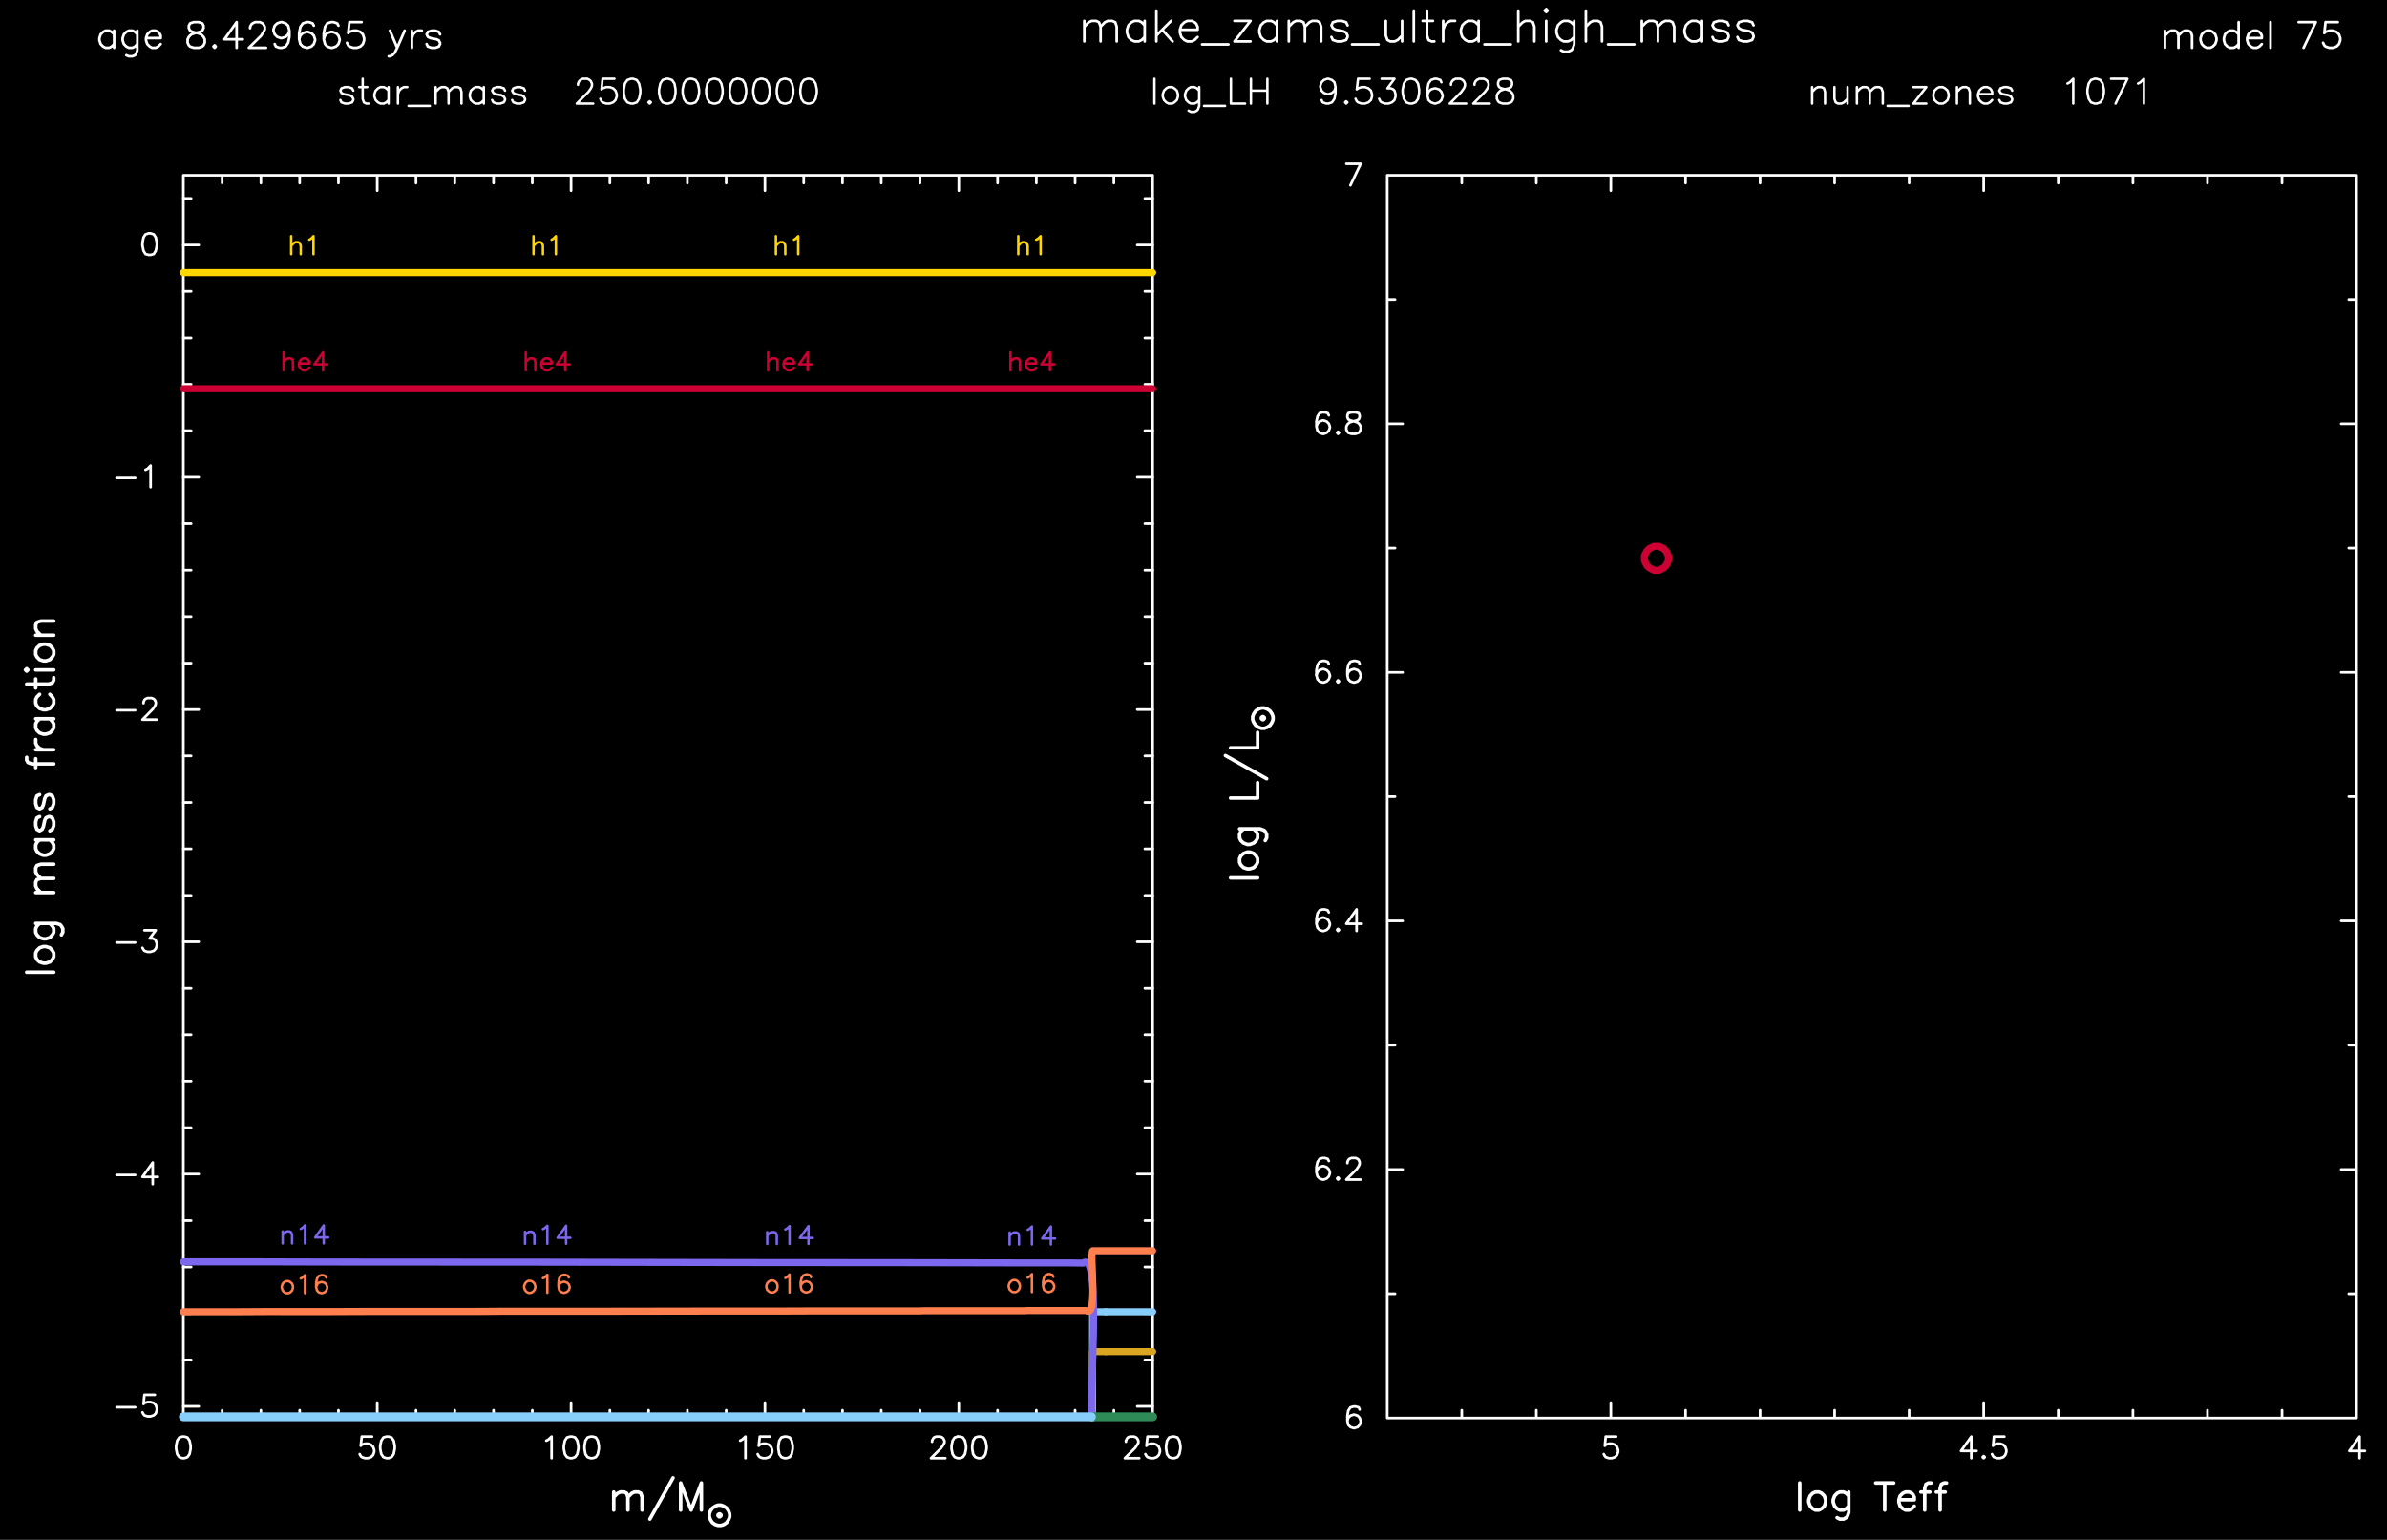 <?xml version="1.0" encoding="utf-8"?>
<!-- Generator: Adobe Illustrator 25.2.3, SVG Export Plug-In . SVG Version: 6.00 Build 0)  -->
<svg version="1.1" id="Layer_1" xmlns="http://www.w3.org/2000/svg" x="0px"
     y="0px"
     viewBox="0 0 970.76 626.34" style="enable-background:new 0 0 970.76 626.34;" xml:space="preserve">
<rect x="0" y="0" width="970.76" height="626.34" fill="#333333" stroke="none"/>
<style type="text/css">
	.st0{fill-rule:evenodd;clip-rule:evenodd;}
	.st1{fill:none;stroke:#FFFFFF;stroke-width:1.08;stroke-linecap:round;stroke-linejoin:round;stroke-miterlimit:10;}
	.st2{fill:none;stroke:#FFFFFF;stroke-linecap:round;stroke-linejoin:round;stroke-miterlimit:10;}
	.st3{fill:none;stroke:#FFFFFF;stroke-width:1.44;stroke-linecap:round;stroke-linejoin:round;stroke-miterlimit:10;}
	.st4{fill:none;stroke:#FFD700;stroke-width:2.88;stroke-linecap:round;stroke-linejoin:round;stroke-miterlimit:10;}
	.st5{fill:none;stroke:#FFD700;stroke-linecap:round;stroke-linejoin:round;stroke-miterlimit:10;}
	.st6{fill:none;stroke:#87CEFA;stroke-width:2.88;stroke-linecap:round;stroke-linejoin:round;stroke-miterlimit:10;}
	.st7{fill:none;stroke:#CC0033;stroke-width:2.88;stroke-linecap:round;stroke-linejoin:round;stroke-miterlimit:10;}
	.st8{fill:none;stroke:#CC0033;stroke-linecap:round;stroke-linejoin:round;stroke-miterlimit:10;}
	.st9{fill:none;stroke:#DAA520;stroke-width:2.88;stroke-linecap:round;stroke-linejoin:round;stroke-miterlimit:10;}
	.st10{fill:none;stroke:#7C68EE;stroke-width:2.88;stroke-linecap:round;stroke-linejoin:round;stroke-miterlimit:10;}
	.st11{fill:none;stroke:#7C68EE;stroke-linecap:round;stroke-linejoin:round;stroke-miterlimit:10;}
	.st12{fill:none;stroke:#FF7F4F;stroke-width:2.88;stroke-linecap:round;stroke-linejoin:round;stroke-miterlimit:10;}
	.st13{fill:none;stroke:#FF7F4F;stroke-linecap:round;stroke-linejoin:round;stroke-miterlimit:10;}
	.st14{fill:none;stroke:#2E8B57;stroke-width:3.6;stroke-linecap:round;stroke-linejoin:round;stroke-miterlimit:10;}
	.st15{fill:none;stroke:#87CEFA;stroke-width:3.6;stroke-linecap:round;stroke-linejoin:round;stroke-miterlimit:10;}
</style>
    <rect x="-1.03" class="st0" width="971.8" height="625.99"/>
    <path class="st1" d="M880.46,12.46v6.98 M880.46,14.47l1.51-1.51 M881.98,12.96l1.01-0.5 M882.98,12.46h1.51 M884.5,12.46l0.94,0.5
	 M885.43,12.96l0.5,1.51 M885.94,14.47v4.97 M885.94,14.47l1.51-1.51 M887.45,12.96l1.01-0.5 M888.46,12.46h1.51 M889.97,12.46
	l1.01,0.5 M890.98,12.96l0.5,1.51 M891.48,14.47v4.97 M897.46,12.46l-1.01,0.5 M896.45,12.96l-1.01,1.01 M895.44,13.97l-0.5,1.51
	 M894.94,15.48v0.94 M894.94,16.42l0.5,1.51 M895.44,17.93l1.01,1.01 M896.45,18.94l1.01,0.5 M897.46,19.44h1.44 M898.9,19.44
	l1.01-0.5 M899.9,18.94l1.01-1.01 M900.91,17.93l0.5-1.51 M901.42,16.42v-0.94 M901.42,15.48l-0.5-1.51 M900.91,13.97l-1.01-1.01
	 M899.9,12.96l-1.01-0.5 M898.9,12.46h-1.44 M910.42,9v10.44 M910.42,13.97l-1.01-1.01 M909.41,12.96l-1.01-0.5 M908.4,12.46h-1.51
	 M906.89,12.46l-1.01,0.5 M905.88,12.96l-1.01,1.01 M904.87,13.97l-0.43,1.51 M904.44,15.48v0.94 M904.44,16.42l0.43,1.51
	 M904.87,17.93l1.01,1.01 M905.88,18.94l1.01,0.5 M906.89,19.44h1.51 M908.4,19.44l1.01-0.5 M909.41,18.94l1.01-1.01 M913.87,15.48
	h5.98 M919.85,15.48v-1.01 M919.85,14.47l-0.5-1.01 M919.34,13.46l-0.5-0.5 M918.84,12.96l-1.01-0.5 M917.83,12.46h-1.44
	 M916.39,12.46l-1.01,0.5 M915.38,12.96l-1.01,1.01 M914.38,13.97l-0.5,1.51 M913.87,15.48v0.94 M913.87,16.42l0.5,1.51
	 M914.38,17.93l1.01,1.01 M915.38,18.94l1.01,0.5 M916.39,19.44h1.44 M917.83,19.44l1.01-0.5 M918.84,18.94l1.01-1.01 M923.38,9
	v10.44 M941.81,9l-4.97,10.44 M934.82,9h6.98 M950.74,9h-4.97 M945.77,9l-0.5,4.46 M945.26,13.46l0.5-0.5 M945.77,12.96l1.51-0.5
	 M947.28,12.46h1.51 M948.79,12.46l1.44,0.5 M950.23,12.96l1.01,1.01 M951.24,13.97l0.5,1.51 M951.74,15.48v0.94 M951.74,16.42
	l-0.5,1.51 M951.24,17.93l-1.01,1.01 M950.23,18.94l-1.44,0.5 M948.79,19.44h-1.51 M947.28,19.44l-1.51-0.5 M945.77,18.94l-0.5-0.5
	 M945.26,18.43l-0.5-1.01 M46.42,12.46v6.98 M46.42,13.97l-1.01-1.01 M45.41,12.96l-1.01-0.5 M44.4,12.46h-1.51 M42.89,12.46
	l-0.94,0.5 M41.95,12.96l-1.01,1.01 M40.94,13.97l-0.5,1.51 M40.44,15.48v0.94 M40.44,16.42l0.5,1.51 M40.94,17.93l1.01,1.01
	 M41.95,18.94l0.94,0.5 M42.89,19.44h1.51 M44.4,19.44l1.01-0.5 M45.41,18.94l1.01-1.01 M55.85,12.46v7.99 M55.85,20.45l-0.5,1.51
	 M55.34,21.96l-0.43,0.5 M54.91,22.46L53.9,22.9 M53.9,22.9h-1.51 M52.39,22.9l-1.01-0.43 M55.85,13.97l-0.94-1.01 M54.91,12.96
	l-1.01-0.5 M53.9,12.46h-1.51 M52.39,12.46l-1.01,0.5 M51.38,12.96l-1.01,1.01 M50.38,13.97l-0.5,1.51 M49.87,15.48v0.94
	 M49.87,16.42l0.5,1.51 M50.38,17.93l1.01,1.01 M51.38,18.94l1.01,0.5 M52.39,19.44h1.51 M53.9,19.44l1.01-0.5 M54.91,18.94
	l0.94-1.01 M59.38,15.48h5.98 M65.35,15.48v-1.01 M65.35,14.47l-0.5-1.01 M64.85,13.46l-0.5-0.5 M64.34,12.96l-1.01-0.5
	 M63.34,12.46h-1.51 M61.82,12.46l-0.94,0.5 M60.89,12.96l-1.01,1.01 M59.88,13.97l-0.5,1.51 M59.38,15.48v0.94 M59.38,16.42
	l0.5,1.51 M59.88,17.93l1.01,1.01 M60.89,18.94l0.94,0.5 M61.82,19.44h1.51 M63.34,19.44l1.01-0.5 M64.34,18.94l1.01-1.01 M78.82,9
	L77.3,9.5 M77.3,9.5l-0.5,0.94 M76.8,10.44v1.01 M76.8,11.45l0.5,1.01 M77.3,12.46l1.01,0.5 M78.31,12.96l2.02,0.5 M80.33,13.46
	l1.44,0.5 M81.77,13.97l1.01,1.01 M82.78,14.98l0.5,1.01 M83.28,15.98v1.44 M83.28,17.42l-0.5,1.01 M82.78,18.43l-0.5,0.5
	 M82.27,18.94l-1.44,0.5 M80.83,19.44h-2.02 M78.82,19.44l-1.51-0.5 M77.3,18.94l-0.5-0.5 M76.8,18.43l-0.5-1.01 M76.3,17.42v-1.44
	 M76.3,15.98l0.5-1.01 M76.8,14.98l1.01-1.01 M77.81,13.97l1.51-0.5 M79.32,13.46l1.94-0.5 M81.26,12.96l1.01-0.5 M82.27,12.46
	l0.5-1.01 M82.78,11.45v-1.01 M82.78,10.44l-0.5-0.94 M82.27,9.5L80.83,9 M80.83,9h-2.02 M87.31,18.43l-0.5,0.5 M86.81,18.94
	l0.5,0.5 M87.31,19.44l0.43-0.5 M87.74,18.94l-0.43-0.5 M96.24,9l-4.97,6.98 M91.27,15.98h7.49 M96.24,9v10.44 M101.71,11.45v-0.5
	 M101.71,10.94l0.5-1.01 M102.22,9.94l0.5-0.43 M102.72,9.5l1.01-0.5 M103.73,9h2.02 M105.74,9l1.01,0.5 M106.75,9.5l0.43,0.43
	 M107.18,9.94l0.5,1.01 M107.69,10.94v1.01 M107.69,11.95l-0.5,1.01 M107.18,12.96l-0.94,1.51 M106.25,14.47l-5.04,4.97
	 M101.21,19.44h6.98 M117.7,12.46l-0.5,1.51 M117.19,13.97l-1.01,1.01 M116.18,14.98l-1.51,0.5 M114.67,15.48h-0.5 M114.17,15.48
	l-1.44-0.5 M112.73,14.98l-1.01-1.01 M111.72,13.97l-0.5-1.51 M111.22,12.46v-0.5 M111.22,11.95l0.5-1.51 M111.72,10.44l1.01-0.94
	 M112.73,9.5l1.44-0.5 M114.17,9h0.5 M114.67,9l1.51,0.5 M116.18,9.5l1.01,0.94 M117.19,10.44l0.5,2.02 M117.7,12.46v2.52
	 M117.7,14.98l-0.5,2.45 M117.19,17.42l-1.01,1.51 M116.18,18.94l-1.51,0.5 M114.67,19.44h-1.01 M113.66,19.44l-1.44-0.5
	 M112.22,18.94l-0.5-1.01 M127.63,10.44l-0.5-0.94 M127.13,9.5L125.69,9 M125.69,9h-1.01"/>
    <path class="st1" d="M124.68,9l-1.51,0.5 M123.17,9.5l-1.01,1.44 M122.16,10.94l-0.5,2.52 M121.66,13.46v2.52 M121.66,15.98
	l0.5,1.94 M122.16,17.93l1.01,1.01 M123.17,18.94l1.51,0.5 M124.68,19.44h0.5 M125.18,19.44l1.44-0.5 M126.62,18.94l1.01-1.01
	 M127.63,17.93l0.5-1.51 M128.14,16.42v-0.43 M128.14,15.98l-0.5-1.51 M127.63,14.47l-1.01-1.01 M126.62,13.46l-1.44-0.5
	 M125.18,12.96h-0.5 M124.68,12.96l-1.51,0.5 M123.17,13.46l-1.01,1.01 M122.16,14.47l-0.5,1.51 M137.64,10.44l-0.5-0.94
	 M137.14,9.5L135.62,9 M135.62,9h-1.01 M134.62,9l-1.51,0.5 M133.1,9.5l-0.94,1.44 M132.17,10.94l-0.5,2.52 M131.66,13.46v2.52
	 M131.66,15.98l0.5,1.94 M132.17,17.93l0.94,1.01 M133.1,18.94l1.51,0.5 M134.62,19.44h0.5 M135.12,19.44l1.51-0.5 M136.63,18.94
	l1.01-1.01 M137.64,17.93l0.5-1.51 M138.14,16.42v-0.43 M138.14,15.98l-0.5-1.51 M137.64,14.47l-1.01-1.01 M136.63,13.46l-1.51-0.5
	 M135.12,12.96h-0.5 M134.62,12.96l-1.51,0.5 M133.1,13.46l-0.94,1.01 M132.17,14.47l-0.5,1.51 M147.07,9h-4.97 M142.1,9l-0.5,4.46
	 M141.6,13.46l0.5-0.5 M142.1,12.96l1.51-0.5 M143.62,12.46h1.51 M145.13,12.46l1.44,0.5 M146.57,12.96l1.01,1.01 M147.58,13.97
	l0.5,1.51 M148.08,15.48v0.94 M148.08,16.42l-0.5,1.51 M147.58,17.93l-1.01,1.01 M146.57,18.94l-1.44,0.5 M145.13,19.44h-1.51
	 M143.62,19.44l-1.51-0.5 M142.1,18.94l-0.5-0.5 M141.6,18.43l-0.5-1.01 M158.59,12.46l2.95,6.98 M164.57,12.46l-3.02,6.98
	 M161.54,19.44l-1.01,2.02 M160.54,21.46l-1.01,1.01 M159.53,22.46l-0.94,0.43 M158.59,22.9h-0.5 M167.52,12.46v6.98 M167.52,15.48
	l0.5-1.51 M168.02,13.97l1.01-1.01 M169.03,12.96l1.01-0.5 M170.04,12.46h1.51 M178.97,13.97l-0.5-1.01 M178.46,12.96l-1.44-0.5
	 M177.02,12.46h-1.51 M175.51,12.46l-1.51,0.5 M174,12.96l-0.5,1.01 M173.5,13.97l0.5,1.01 M174,14.98l1.01,0.5 M175.01,15.48
	l2.52,0.5 M177.53,15.98l0.94,0.43 M178.46,16.42l0.5,1.01 M178.97,17.42v0.5 M178.97,17.93l-0.5,1.01 M178.46,18.94l-1.44,0.5
	 M177.02,19.44h-1.51 M175.51,19.44l-1.51-0.5 M174,18.94l-0.5-1.01 M440.98,8.5v8.35 M440.98,10.87l1.8-1.8 M442.78,9.07L444,8.5
	 M444,8.5h1.8 M445.8,8.5l1.15,0.58 M446.95,9.07l0.65,1.8 M447.6,10.87v5.98 M447.6,10.87l1.73-1.8 M449.33,9.07l1.22-0.58
	 M450.55,8.5h1.8 M452.35,8.5l1.22,0.58 M453.58,9.07l0.58,1.8 M454.15,10.87v5.98 M465.53,8.5v8.35 M465.53,10.3l-1.22-1.22
	 M464.3,9.07l-1.15-0.58 M463.15,8.5h-1.8 M461.35,8.5l-1.22,0.58 M460.13,9.07l-1.22,1.22 M458.9,10.3l-0.58,1.8 M458.33,12.1v1.15
	 M458.33,13.25l0.58,1.8 M458.9,15.05l1.22,1.22 M460.13,16.27l1.22,0.58 M461.35,16.85h1.8 M463.15,16.85l1.15-0.58 M464.3,16.27
	l1.22-1.22 M470.28,4.32v12.53 M476.26,8.5l-5.98,5.98 M472.66,12.1l4.25,4.75 M479.86,12.1h7.2 M487.06,12.1v-1.22 M487.06,10.87
	l-0.58-1.22 M486.48,9.65l-0.65-0.58 M485.83,9.07l-1.15-0.58 M484.68,8.5h-1.8 M482.88,8.5l-1.22,0.58 M481.66,9.07l-1.22,1.22
	 M480.43,10.3l-0.58,1.8 M479.86,12.1v1.15 M479.86,13.25l0.58,1.8 M480.43,15.05l1.22,1.22 M481.66,16.27l1.22,0.58 M482.88,16.85
	h1.8 M484.68,16.85l1.15-0.58 M485.83,16.27l1.22-1.22 M488.86,18.07h10.73 M508.58,8.5l-6.55,8.35 M502.03,8.5h6.55 M502.03,16.85
	h6.55 M519.31,8.5v8.35 M519.31,10.3l-1.15-1.22 M518.16,9.07l-1.22-0.58 M516.94,8.5h-1.8 M515.14,8.5l-1.15,0.58 M513.98,9.07
	l-1.22,1.22 M512.76,10.3l-0.58,1.8 M512.18,12.1v1.15 M512.18,13.25l0.58,1.8 M512.76,15.05l1.22,1.22 M513.98,16.27l1.15,0.58
	 M515.14,16.85h1.8 M516.94,16.85l1.22-0.58 M518.16,16.27l1.15-1.22 M524.14,8.5v8.35 M524.14,10.87l1.8-1.8 M525.94,9.07
	l1.15-0.58 M527.09,8.5h1.8 M528.89,8.5l1.22,0.58 M530.11,9.07l0.58,1.8 M530.69,10.87v5.98 M530.69,10.87l1.8-1.8 M532.49,9.07
	l1.22-0.58 M533.71,8.5h1.8 M535.51,8.5l1.15,0.58 M536.66,9.07l0.65,1.8 M537.31,10.87v5.98 M548.04,10.3l-0.58-1.22 M547.46,9.07
	l-1.8-0.58 M545.66,8.5h-1.8 M543.86,8.5l-1.8,0.58 M542.06,9.07l-0.58,1.22 M541.49,10.3l0.58,1.15 M542.06,11.45l1.22,0.65
	 M543.29,12.1l2.95,0.58 M546.24,12.67l1.22,0.58 M547.46,13.25l0.58,1.22 M548.04,14.47v0.58 M548.04,15.05l-0.58,1.22
	 M547.46,16.27l-1.8,0.58 M545.66,16.85h-1.8 M543.86,16.85l-1.8-0.58 M542.06,16.27l-0.58-1.22 M549.84,18.07h10.8 M563.59,8.5
	v5.98 M563.59,14.47l0.65,1.8 M564.24,16.27l1.15,0.58 M565.39,16.85h1.8 M567.19,16.85l1.22-0.58 M568.42,16.27l1.8-1.8
	 M570.22,8.5v8.35 M574.97,4.32v12.53 M580.37,4.32v10.15 M580.37,14.47l0.58,1.8 M580.94,16.27l1.22,0.58 M582.17,16.85h1.15
	 M578.57,8.5h4.18 M586.92,8.5v8.35 M586.92,12.1l0.65-1.8 M587.57,10.3l1.15-1.22 M588.72,9.07l1.22-0.58 M589.94,8.5h1.8
	 M601.32,8.5v8.35 M601.32,10.3l-1.22-1.22 M600.1,9.07l-1.22-0.58 M598.87,8.5h-1.8"/>
    <path class="st1" d="M597.07,8.5l-1.15,0.58 M595.92,9.07l-1.22,1.22 M594.7,10.3l-0.58,1.8 M594.12,12.1v1.15 M594.12,13.25
	l0.58,1.8 M594.7,15.05l1.22,1.22 M595.92,16.27l1.15,0.58 M597.07,16.85h1.8 M598.87,16.85l1.22-0.58 M600.1,16.27l1.22-1.22
	 M603.7,18.07h10.73 M617.45,4.32v12.53 M617.45,10.87l1.8-1.8 M619.25,9.07l1.15-0.58 M620.4,8.5h1.8 M622.2,8.5l1.22,0.58
	 M623.42,9.07l0.58,1.8 M624,10.87v5.98 M628.18,4.32l0.65,0.58 M628.82,4.9l0.58-0.58 M629.4,4.32l-0.58-0.65 M628.82,3.67
	l-0.65,0.65 M628.82,8.5v8.35 M640.2,8.5v9.58 M640.2,18.07l-0.65,1.8 M639.55,19.87l-0.58,0.58 M638.98,20.45l-1.22,0.58
	 M637.75,21.02h-1.8 M635.95,21.02l-1.15-0.58 M640.2,10.3l-1.22-1.22 M638.98,9.07l-1.22-0.58 M637.75,8.5h-1.8 M635.95,8.5
	l-1.15,0.58 M634.8,9.07l-1.22,1.22 M633.58,10.3L633,12.1 M633,12.1v1.15 M633,13.25l0.58,1.8 M633.58,15.05l1.22,1.22
	 M634.8,16.27l1.15,0.58 M635.95,16.85h1.8 M637.75,16.85l1.22-0.58 M638.98,16.27l1.22-1.22 M644.95,4.32v12.53 M644.95,10.87
	l1.8-1.8 M646.75,9.07l1.22-0.58 M647.98,8.5h1.8 M649.78,8.5l1.15,0.58 M650.93,9.07l0.58,1.8 M651.5,10.87v5.98 M653.95,18.07
	h10.73 M667.7,8.5v8.35 M667.7,10.87l1.8-1.8 M669.5,9.07l1.15-0.58 M670.66,8.5h1.8 M672.46,8.5l1.22,0.58 M673.68,9.07l0.58,1.8
	 M674.26,10.87v5.98 M674.26,10.87l1.8-1.8 M676.06,9.07l1.22-0.58 M677.28,8.5h1.8 M679.08,8.5l1.15,0.58 M680.23,9.07l0.65,1.8
	 M680.88,10.87v5.98 M692.18,8.5v8.35 M692.18,10.3l-1.15-1.22 M691.03,9.07l-1.22-0.58 M689.81,8.5h-1.8 M688.01,8.5l-1.15,0.58
	 M686.86,9.07l-1.22,1.22 M685.63,10.3l-0.58,1.8 M685.06,12.1v1.15 M685.06,13.25l0.58,1.8 M685.63,15.05l1.22,1.22 M686.86,16.27
	l1.15,0.58 M688.01,16.85h1.8 M689.81,16.85l1.22-0.58 M691.03,16.27l1.15-1.22 M702.98,10.3l-0.58-1.22 M702.41,9.07l-1.8-0.58
	 M700.61,8.5h-1.8 M698.81,8.5l-1.8,0.58 M697.01,9.07l-0.58,1.22 M696.43,10.3l0.58,1.15 M697.01,11.45l1.15,0.65 M698.16,12.1
	l3.02,0.58 M701.18,12.67l1.22,0.58 M702.41,13.25l0.58,1.22 M702.98,14.47v0.58 M702.98,15.05l-0.58,1.22 M702.41,16.27l-1.8,0.58
	 M700.61,16.85h-1.8 M698.81,16.85l-1.8-0.58 M697.01,16.27l-0.58-1.22 M713.14,10.3l-0.58-1.22 M712.56,9.07l-1.8-0.58 M710.76,8.5
	h-1.8 M708.96,8.5l-1.8,0.58 M707.16,9.07l-0.58,1.22 M706.58,10.3l0.58,1.15 M707.16,11.45l1.22,0.65 M708.38,12.1l2.95,0.58
	 M711.34,12.67l1.22,0.58 M712.56,13.25l0.58,1.22 M713.14,14.47v0.58 M713.14,15.05l-0.58,1.22 M712.56,16.27l-1.8,0.58
	 M710.76,16.85h-1.8 M708.96,16.85l-1.8-0.58 M707.16,16.27l-0.58-1.22"/>
    <path class="st2" d="M143.69,36.86l-0.5-0.94 M143.18,35.93l-1.44-0.5 M141.74,35.42h-1.44 M140.3,35.42l-1.44,0.5 M138.86,35.93
	l-0.43,0.94 M138.43,36.86l0.43,0.94 M138.86,37.8l1.01,0.5 M139.87,38.3l2.38,0.43 M142.25,38.74l0.94,0.5 M143.18,39.24l0.5,0.94
	 M143.69,40.18v0.5 M143.69,40.68l-0.5,0.94 M143.18,41.62l-1.44,0.5 M141.74,42.12h-1.44 M140.3,42.12l-1.44-0.5 M138.86,41.62
	l-0.43-0.94 M147.5,32.04v8.14 M147.5,40.18l0.5,1.44 M148.01,41.62l0.94,0.5 M148.94,42.12h0.94 M146.06,35.42h3.31 M158.02,35.42
	v6.7 M158.02,36.86l-0.94-0.94 M157.08,35.93l-0.94-0.5 M156.14,35.42h-1.44 M154.7,35.42l-1.01,0.5 M153.7,35.93l-0.94,0.94
	 M152.76,36.86l-0.5,1.44 M152.26,38.3v0.94 M152.26,39.24l0.5,1.44 M152.76,40.68l0.94,0.94 M153.7,41.62l1.01,0.5 M154.7,42.12
	h1.44 M156.14,42.12l0.94-0.5 M157.08,41.62l0.94-0.94 M161.83,35.42v6.7 M161.83,38.3l0.5-1.44 M162.34,36.86l0.94-0.94
	 M163.27,35.93l1.01-0.5 M164.28,35.42h1.37 M166.15,43.06h8.64 M177.17,35.42v6.7 M177.17,37.37l1.44-1.44 M178.61,35.93l0.94-0.5
	 M179.54,35.42h1.44 M180.98,35.42l0.94,0.5 M181.92,35.93l0.5,1.44 M182.42,37.37v4.75 M182.42,37.37l1.44-1.44 M183.86,35.93
	l0.94-0.5 M184.8,35.42h1.44 M186.24,35.42l1.01,0.5 M187.25,35.93l0.43,1.44 M187.68,37.37v4.75 M196.75,35.42v6.7 M196.75,36.86
	l-0.94-0.94 M195.82,35.93l-0.94-0.5 M194.88,35.42h-1.44 M193.44,35.42l-0.94,0.5 M192.5,35.93l-1.01,0.94 M191.5,36.86l-0.43,1.44
	 M191.06,38.3v0.94 M191.06,39.24l0.43,1.44 M191.5,40.68l1.01,0.94 M192.5,41.62l0.94,0.5 M193.44,42.12h1.44 M194.88,42.12
	l0.94-0.5 M195.82,41.62l0.94-0.94 M205.39,36.86l-0.5-0.94 M204.89,35.93l-1.44-0.5 M203.45,35.42h-1.37 M202.08,35.42l-1.44,0.5
	 M200.64,35.93l-0.5,0.94 M200.14,36.86l0.5,0.94 M200.64,37.8l0.94,0.5 M201.58,38.3l2.38,0.43 M203.95,38.74l0.94,0.5
	 M204.89,39.24l0.5,0.94 M205.39,40.18v0.5 M205.39,40.68l-0.5,0.94 M204.89,41.62l-1.44,0.5 M203.45,42.12h-1.37 M202.08,42.12
	l-1.44-0.5 M200.64,41.62l-0.5-0.94 M213.53,36.86l-0.5-0.94 M213.02,35.93l-1.44-0.5 M211.58,35.42h-1.37 M210.22,35.42l-1.44,0.5
	 M208.78,35.93l-0.5,0.94 M208.27,36.86l0.5,0.94 M208.78,37.8l0.94,0.5 M209.71,38.3l2.38,0.43 M212.09,38.74l0.94,0.5
	 M213.02,39.24l0.5,0.94 M213.53,40.18v0.5 M213.53,40.68l-0.5,0.94 M213.02,41.62l-1.44,0.5 M211.58,42.12h-1.37 M210.22,42.12
	l-1.44-0.5 M208.78,41.62l-0.5-0.94 M235.06,34.49v-0.5 M235.06,33.98l0.43-0.94 M235.49,33.05l0.5-0.5 M235.99,32.54l0.94-0.5
	 M236.93,32.04h1.94 M238.87,32.04l0.94,0.5 M239.81,32.54l0.5,0.5 M240.31,33.05l0.43,0.94 M240.74,33.98v0.94 M240.74,34.92
	l-0.43,1.01 M240.31,35.93l-1.01,1.44 M239.3,37.37l-4.75,4.75 M234.55,42.12h6.7 M249.89,32.04h-4.82 M245.06,32.04l-0.43,4.32
	 M244.63,36.36l0.43-0.43 M245.06,35.93l1.44-0.5 M246.5,35.42h1.44 M247.94,35.42l1.44,0.5 M249.38,35.93l0.94,0.94 M250.32,36.86
	l0.5,1.44 M250.82,38.3v0.94 M250.82,39.24l-0.5,1.44 M250.32,40.68l-0.94,0.94 M249.38,41.62l-1.44,0.5 M247.94,42.12h-1.44
	 M246.5,42.12l-1.44-0.5 M245.06,41.62l-0.43-0.43 M244.63,41.18l-0.5-1.01 M256.58,32.04l-1.44,0.5 M255.14,32.54l-1.01,1.44
	 M254.14,33.98l-0.43,2.38 M253.7,36.36v1.44 M253.7,37.8l0.43,2.38 M254.14,40.18l1.01,1.44 M255.14,41.62l1.44,0.5 M256.58,42.12
	h0.94 M257.52,42.12l1.44-0.5 M258.96,41.62l0.94-1.44 M259.9,40.18l0.5-2.38 M260.4,37.8v-1.44 M260.4,36.36l-0.5-2.38
	 M259.9,33.98l-0.94-1.44 M258.96,32.54l-1.44-0.5 M257.52,32.04h-0.94 M264.22,41.18l-0.5,0.43 M263.71,41.62l0.5,0.5
	 M264.22,42.12l0.5-0.5 M264.72,41.62l-0.5-0.43 M270.91,32.04l-1.44,0.5 M269.47,32.54l-0.94,1.44 M268.54,33.98l-0.5,2.38
	 M268.03,36.36v1.44 M268.03,37.8l0.5,2.38 M268.54,40.18l0.94,1.44 M269.47,41.62l1.44,0.5 M270.91,42.12h0.94 M271.85,42.12
	l1.44-0.5 M273.29,41.62l1.01-1.44 M274.3,40.18l0.43-2.38 M274.73,37.8v-1.44 M274.73,36.36l-0.43-2.38 M274.3,33.98l-1.01-1.44
	 M273.29,32.54l-1.44-0.5 M271.85,32.04h-0.94 M280.49,32.04l-1.44,0.5 M279.05,32.54l-0.94,1.44 M278.11,33.98l-0.5,2.38
	 M277.61,36.36v1.44 M277.61,37.8l0.5,2.38 M278.11,40.18l0.94,1.44 M279.05,41.62l1.44,0.5 M280.49,42.12h0.94 M281.42,42.12
	l1.44-0.5 M282.86,41.62l0.94-1.44 M283.8,40.18l0.5-2.38 M284.3,37.8v-1.44 M284.3,36.36l-0.5-2.38 M283.8,33.98l-0.94-1.44
	 M282.86,32.54l-1.44-0.5 M281.42,32.04h-0.94 M290.06,32.04l-1.44,0.5 M288.62,32.54l-0.94,1.44 M287.69,33.98l-0.5,2.38
	 M287.18,36.36v1.44 M287.18,37.8l0.5,2.38 M287.69,40.18l0.94,1.44 M288.62,41.62l1.44,0.5 M290.06,42.12H291 M291,42.12l1.44-0.5
	 M292.44,41.62l0.94-1.44 M293.38,40.18l0.5-2.38 M293.88,37.8v-1.44 M293.88,36.36l-0.5-2.38 M293.38,33.98l-0.94-1.44
	 M292.44,32.54l-1.44-0.5 M291,32.04h-0.94 M299.64,32.04l-1.44,0.5 M298.2,32.54l-0.94,1.44 M297.26,33.98l-0.5,2.38"/>
    <path class="st2" d="M296.76,36.36v1.44 M296.76,37.8l0.5,2.38 M297.26,40.18l0.94,1.44 M298.2,41.62l1.44,0.5 M299.64,42.12h0.94
	 M300.58,42.12l1.44-0.5 M302.02,41.62l0.94-1.44 M302.95,40.18l0.5-2.38 M303.46,37.8v-1.44 M303.46,36.36l-0.5-2.38 M302.95,33.98
	l-0.94-1.44 M302.02,32.54l-1.44-0.5 M300.58,32.04h-0.94 M309.22,32.04l-1.44,0.5 M307.78,32.54l-0.94,1.44 M306.84,33.98
	l-0.5,2.38 M306.34,36.36v1.44 M306.34,37.8l0.5,2.38 M306.84,40.18l0.94,1.44 M307.78,41.62l1.44,0.5 M309.22,42.12h0.94
	 M310.15,42.12l1.44-0.5 M311.59,41.62l0.94-1.44 M312.53,40.18l0.5-2.38 M313.03,37.8v-1.44 M313.03,36.36l-0.5-2.38 M312.53,33.98
	l-0.94-1.44 M311.59,32.54l-1.44-0.5 M310.15,32.04h-0.94 M318.79,32.04l-1.44,0.5 M317.35,32.54l-1.01,1.44 M316.34,33.98
	l-0.43,2.38 M315.91,36.36v1.44 M315.91,37.8l0.43,2.38 M316.34,40.18l1.01,1.44 M317.35,41.62l1.44,0.5 M318.79,42.12h0.94
	 M319.73,42.12l1.44-0.5 M321.17,41.62l0.94-1.44 M322.1,40.18l0.5-2.38 M322.61,37.8v-1.44 M322.61,36.36l-0.5-2.38 M322.1,33.98
	l-0.94-1.44 M321.17,32.54l-1.44-0.5 M319.73,32.04h-0.94 M328.37,32.04l-1.44,0.5 M326.93,32.54l-1.01,1.44 M325.92,33.98
	l-0.43,2.38 M325.49,36.36v1.44 M325.49,37.8l0.43,2.38 M325.92,40.18l1.01,1.44 M326.93,41.62l1.44,0.5 M328.37,42.12h0.94
	 M329.3,42.12l1.44-0.5 M330.74,41.62l0.94-1.44 M331.68,40.18l0.5-2.38 M332.18,37.8v-1.44 M332.18,36.36l-0.5-2.38 M331.68,33.98
	l-0.94-1.44 M330.74,32.54l-1.44-0.5 M329.3,32.04h-0.94 M469.49,32.04v10.08 M475.25,35.42l-0.94,0.5 M474.31,35.93l-0.94,0.94
	 M473.38,36.86l-0.5,1.44 M472.87,38.3v0.94 M472.87,39.24l0.5,1.44 M473.38,40.68l0.94,0.94 M474.31,41.62l0.94,0.5 M475.25,42.12
	h1.44 M476.69,42.12l0.94-0.5 M477.62,41.62l1.01-0.94 M478.63,40.68l0.43-1.44 M479.06,39.24V38.3 M479.06,38.3l-0.43-1.44
	 M478.63,36.86l-1.01-0.94 M477.62,35.93l-0.94-0.5 M476.69,35.42h-1.44 M487.7,35.42v7.63 M487.7,43.06l-0.5,1.44 M487.2,44.5
	l-0.43,0.5 M486.77,45l-1.01,0.5 M485.76,45.5h-1.44 M484.32,45.5l-0.94-0.5 M487.7,36.86l-0.94-0.94 M486.77,35.93l-1.01-0.5
	 M485.76,35.42h-1.44 M484.32,35.42l-0.94,0.5 M483.38,35.93l-0.94,0.94 M482.45,36.86l-0.5,1.44 M481.94,38.3v0.94 M481.94,39.24
	l0.5,1.44 M482.45,40.68l0.94,0.94 M483.38,41.62l0.94,0.5 M484.32,42.12h1.44 M485.76,42.12l1.01-0.5 M486.77,41.62l0.94-0.94
	 M489.65,43.06h8.57 M500.59,32.04v10.08 M500.59,42.12h5.76 M508.73,32.04v10.08 M515.42,32.04v10.08 M508.73,36.86h6.7
	 M543.14,35.42l-0.43,1.44 M542.71,36.86l-1.01,0.94 M541.7,37.8l-1.44,0.5 M540.26,38.3h-0.43 M539.83,38.3l-1.44-0.5 M538.39,37.8
	l-0.94-0.94 M537.46,36.86l-0.5-1.44 M536.95,35.42v-0.5 M536.95,34.92l0.5-1.44 M537.46,33.48l0.94-0.94 M538.39,32.54l1.44-0.5
	 M539.83,32.04h0.43 M540.26,32.04l1.44,0.5 M541.7,32.54l1.01,0.94 M542.71,33.48l0.43,1.94 M543.14,35.42v2.38 M543.14,37.8
	l-0.43,2.38 M542.71,40.18l-1.01,1.44 M541.7,41.62l-1.44,0.5 M540.26,42.12h-0.94 M539.33,42.12l-1.44-0.5 M537.89,41.62
	l-0.43-0.94 M547.46,41.18l-0.43,0.43 M547.03,41.62l0.43,0.5 M547.46,42.12l0.5-0.5 M547.97,41.62l-0.5-0.43 M557.04,32.04h-4.75
	 M552.29,32.04l-0.5,4.32 M551.78,36.36l0.5-0.43 M552.29,35.93l1.44-0.5 M553.73,35.42h1.37 M555.1,35.42l1.44,0.5 M556.54,35.93
	l1.01,0.94 M557.54,36.86l0.43,1.44 M557.98,38.3v0.94 M557.98,39.24l-0.43,1.44 M557.54,40.68l-1.01,0.94 M556.54,41.62l-1.44,0.5
	 M555.1,42.12h-1.37 M553.73,42.12l-1.44-0.5 M552.29,41.62l-0.5-0.43 M551.78,41.18l-0.5-1.01 M561.86,32.04h5.26 M567.12,32.04
	l-2.88,3.89 M564.24,35.93h1.44 M565.68,35.93l0.94,0.43 M566.62,36.36l0.5,0.5 M567.12,36.86l0.43,1.44 M567.55,38.3v0.94
	 M567.55,39.24l-0.43,1.44 M567.12,40.68l-1.01,0.94 M566.11,41.62l-1.44,0.5 M564.67,42.12h-1.44 M563.23,42.12l-1.37-0.5
	 M561.86,41.62l-0.5-0.43 M561.36,41.18l-0.5-1.01 M573.31,32.04l-1.44,0.5 M571.87,32.54l-0.94,1.44 M570.94,33.98l-0.5,2.38
	 M570.43,36.36v1.44 M570.43,37.8l0.5,2.38 M570.94,40.18l0.94,1.44 M571.87,41.62l1.44,0.5 M573.31,42.12h0.94 M574.25,42.12
	l1.44-0.5 M575.69,41.62l1.01-1.44 M576.7,40.18l0.43-2.38 M577.13,37.8v-1.44 M577.13,36.36l-0.43-2.38 M576.7,33.98l-1.01-1.44
	 M575.69,32.54l-1.44-0.5 M574.25,32.04h-0.94 M586.2,33.48l-0.43-0.94 M585.77,32.54l-1.44-0.5 M584.33,32.04h-0.94 M583.39,32.04
	l-1.44,0.5 M581.95,32.54l-1.01,1.44 M580.94,33.98l-0.43,2.38 M580.51,36.36v2.38 M580.51,38.74l0.43,1.94 M580.94,40.68l1.01,0.94
	 M581.95,41.62l1.44,0.5 M583.39,42.12h0.43 M583.82,42.12l1.44-0.5 M585.26,41.62l0.94-0.94 M586.2,40.68l0.5-1.44 M586.7,39.24
	v-0.5 M586.7,38.74l-0.5-1.37 M586.2,37.37l-0.94-1.01 M585.26,36.36l-1.44-0.43 M583.82,35.93h-0.43 M583.39,35.93l-1.44,0.43
	 M581.95,36.36l-1.01,1.01 M580.94,37.37l-0.43,1.37 M590.09,34.49v-0.5 M590.09,33.98l0.43-0.94 M590.52,33.05l0.5-0.5"/>
    <path class="st2" d="M591.02,32.54l0.94-0.5 M591.96,32.04h1.94 M593.9,32.04l0.94,0.5 M594.84,32.54l0.5,0.5 M595.34,33.05
	l0.43,0.94 M595.78,33.98v0.94 M595.78,34.92l-0.43,1.01 M595.34,35.93l-1.01,1.44 M594.34,37.37l-4.75,4.75 M589.58,42.12h6.7
	 M599.66,34.49v-0.5 M599.66,33.98l0.43-0.94 M600.1,33.05l0.5-0.5 M600.6,32.54l0.94-0.5 M601.54,32.04h1.94 M603.48,32.04
	l0.94,0.5 M604.42,32.54l0.5,0.5 M604.92,33.05l0.43,0.94 M605.35,33.98v0.94 M605.35,34.92l-0.43,1.01 M604.92,35.93l-1.01,1.44
	 M603.91,37.37l-4.75,4.75 M599.16,42.12h6.7 M611.11,32.04l-1.44,0.5 M609.67,32.54l-0.43,0.94 M609.24,33.48v1.01 M609.24,34.49
	l0.43,0.94 M609.67,35.42l0.94,0.5 M610.61,35.93l1.94,0.43 M612.55,36.36l1.44,0.5 M613.99,36.86l0.94,0.94 M614.93,37.8l0.5,0.94
	 M615.43,38.74v1.44 M615.43,40.18l-0.5,1.01 M614.93,41.18l-0.43,0.43 M614.5,41.62l-1.44,0.5 M613.06,42.12h-1.94 M611.11,42.12
	l-1.44-0.5 M609.67,41.62l-0.43-0.43 M609.24,41.18l-0.5-1.01 M608.74,40.18v-1.44 M608.74,38.74l0.5-0.94 M609.24,37.8l0.94-0.94
	 M610.18,36.86l1.44-0.5 M611.62,36.36l1.87-0.43 M613.49,35.93l1.01-0.5 M614.5,35.42l0.43-0.94 M614.93,34.49v-1.01 M614.93,33.48
	l-0.43-0.94 M614.5,32.54l-1.44-0.5 M613.06,32.04h-1.94 M736.97,35.42v6.7 M736.97,37.37l1.44-1.44 M738.41,35.93l0.94-0.5
	 M739.34,35.42h1.44 M740.78,35.42l1.01,0.5 M741.79,35.93l0.43,1.44 M742.22,37.37v4.75 M746.04,35.42v4.75 M746.04,40.18l0.5,1.44
	 M746.54,41.62l0.94,0.5 M747.48,42.12h1.44 M748.92,42.12l1.01-0.5 M749.93,41.62l1.44-1.44 M751.37,35.42v6.7 M755.18,35.42v6.7
	 M755.18,37.37l1.44-1.44 M756.62,35.93l0.94-0.5 M757.56,35.42H759 M759,35.42l0.94,0.5 M759.94,35.93l0.5,1.44 M760.44,37.37v4.75
	 M760.44,37.37l1.44-1.44 M761.88,35.93l0.94-0.5 M762.82,35.42h1.44 M764.26,35.42l0.94,0.5 M765.19,35.93l0.5,1.44 M765.7,37.37
	v4.75 M767.64,43.06h8.57 M783.41,35.42l-5.26,6.7 M778.15,35.42h5.26 M778.15,42.12h5.26 M788.66,35.42l-0.94,0.5 M787.73,35.93
	l-1.01,0.94 M786.72,36.86l-0.43,1.44 M786.29,38.3v0.94 M786.29,39.24l0.43,1.44 M786.72,40.68l1.01,0.94 M787.73,41.62l0.94,0.5
	 M788.66,42.12h1.44 M790.1,42.12l0.94-0.5 M791.04,41.62l1.01-0.94 M792.05,40.68l0.43-1.44 M792.48,39.24V38.3 M792.48,38.3
	l-0.43-1.44 M792.05,36.86l-1.01-0.94 M791.04,35.93l-0.94-0.5 M790.1,35.42h-1.44 M795.86,35.42v6.7 M795.86,37.37l1.44-1.44
	 M797.3,35.93l0.94-0.5 M798.24,35.42h1.44 M799.68,35.42l0.94,0.5 M800.62,35.93l0.5,1.44 M801.12,37.37v4.75 M804.43,38.3h5.76
	 M810.19,38.3v-0.94 M810.19,37.37l-0.5-1.01 M809.69,36.36l-0.43-0.43 M809.26,35.93l-1.01-0.5 M808.25,35.42h-1.37 M806.88,35.42
	l-1.01,0.5 M805.87,35.93l-0.94,0.94 M804.94,36.86l-0.5,1.44 M804.43,38.3v0.94 M804.43,39.24l0.5,1.44 M804.94,40.68l0.94,0.94
	 M805.87,41.62l1.01,0.5 M806.88,42.12h1.37 M808.25,42.12l1.01-0.5 M809.26,41.62l0.94-0.94 M818.33,36.86l-0.5-0.94 M817.82,35.93
	l-1.44-0.5 M816.38,35.42h-1.37 M815.02,35.42l-1.44,0.5 M813.58,35.93l-0.5,0.94 M813.07,36.86l0.5,0.94 M813.58,37.8l0.94,0.5
	 M814.51,38.3l2.38,0.43 M816.89,38.74l0.94,0.5 M817.82,39.24l0.5,0.94 M818.33,40.18v0.5 M818.33,40.68l-0.5,0.94 M817.82,41.62
	l-1.44,0.5 M816.38,42.12h-1.37 M815.02,42.12l-1.44-0.5 M813.58,41.62l-0.5-0.94 M840.79,33.98l0.94-0.5 M841.73,33.48l1.44-1.44
	 M843.17,32.04v10.08 M851.81,32.04l-1.44,0.5 M850.37,32.54l-0.94,1.44 M849.43,33.98l-0.5,2.38 M848.93,36.36v1.44 M848.93,37.8
	l0.5,2.38 M849.43,40.18l0.94,1.44 M850.37,41.62l1.44,0.5 M851.81,42.12h0.94 M852.74,42.12l1.44-0.5 M854.18,41.62l0.94-1.44
	 M855.12,40.18l0.5-2.38 M855.62,37.8v-1.44 M855.62,36.36l-0.5-2.38 M855.12,33.98l-0.94-1.44 M854.18,32.54l-1.44-0.5
	 M852.74,32.04h-0.94 M865.2,32.04l-4.82,10.08 M858.5,32.04h6.7 M869.52,33.98l0.94-0.5 M870.46,33.48l1.44-1.44 M871.9,32.04
	v10.08"/>
    <path class="st3" d="M249.6,606.82v7.34 M249.6,608.9l1.58-1.58 M251.18,607.32l1.08-0.5 M252.26,606.82h1.58 M253.85,606.82
	l1.01,0.5 M254.86,607.32l0.5,1.58 M255.36,608.9v5.26 M255.36,608.9l1.58-1.58 M256.94,607.32l1.08-0.5 M258.02,606.82h1.58
	 M259.61,606.82l1.01,0.5 M260.62,607.32l0.5,1.58 M261.12,608.9v5.26 M273.72,601.06l-9.43,16.78 M276.82,603.14v11.02
	 M276.82,603.14l4.25,11.02 M285.24,603.14l-4.18,11.02 M285.24,603.14v11.02 M292.01,612.14l-1.15,0.43 M290.86,612.58l-1.15,0.79
	 M289.7,613.37l-0.79,1.15 M288.91,614.52l-0.43,1.22 M288.48,615.74v1.15 M288.48,616.9l0.43,1.15 M288.91,618.05l0.79,1.22
	 M289.7,619.27l1.15,0.79 M290.86,620.06l1.15,0.36 M292.01,620.42h1.22 M293.23,620.42l1.15-0.36 M294.38,620.06l1.15-0.79
	 M295.54,619.27l0.79-1.22 M296.33,618.05l0.43-1.15 M296.76,616.9v-1.15 M296.76,615.74l-0.43-1.22 M296.33,614.52l-0.79-1.15
	 M295.54,613.37l-1.15-0.79 M294.38,612.58l-1.15-0.43 M293.23,612.14h-1.22 M292.44,615.74l-0.43,0.36 M292.01,616.1v0.36
	 M292.01,616.46l0.43,0.43 M292.44,616.9h0.36 M292.8,616.9l0.43-0.43 M293.23,616.46v-0.36 M293.23,616.1l-0.43-0.36 M292.8,615.74
	h-0.36 M292.44,616.1v0.36 M292.44,616.46h0.36 M292.8,616.46v-0.36 M292.8,616.1h-0.36"/>
    <path class="st1" d="M74.57,576.72h394.2 M468.77,576.72V71.28 M468.77,71.28H74.57 M74.57,71.28v505.44 M74.57,576.72v-6.26
	 M90.34,576.72v-3.17 M106.1,576.72v-3.17 M121.87,576.72v-3.17 M137.64,576.72v-3.17 M153.41,576.72v-6.26 M169.18,576.72v-3.17
	 M184.94,576.72v-3.17 M200.71,576.72v-3.17 M216.48,576.72v-3.17 M232.25,576.72v-6.26 M248.02,576.72v-3.17 M263.78,576.72v-3.17
	 M279.55,576.72v-3.17 M295.32,576.72v-3.17 M311.09,576.72v-6.26 M326.86,576.72v-3.17 M342.62,576.72v-3.17 M358.39,576.72v-3.17
	 M374.16,576.72v-3.17 M389.93,576.72v-6.26 M405.7,576.72v-3.17 M421.46,576.72v-3.17 M437.23,576.72v-3.17 M453,576.72v-3.17
	 M468.77,576.72v-6.26 M74.57,77.54v-6.26 M90.34,74.45v-3.17 M106.1,74.45v-3.17 M121.87,74.45v-3.17 M137.64,74.45v-3.17
	 M153.41,77.54v-6.26 M169.18,74.45v-3.17 M184.94,74.45v-3.17 M200.71,74.45v-3.17 M216.48,74.45v-3.17 M232.25,77.54v-6.26
	 M248.02,74.45v-3.17 M263.78,74.45v-3.17 M279.55,74.45v-3.17 M295.32,74.45v-3.17 M311.09,77.54v-6.26 M326.86,74.45v-3.17
	 M342.62,74.45v-3.17 M358.39,74.45v-3.17 M374.16,74.45v-3.17 M389.93,77.54v-6.26 M405.7,74.45v-3.17 M421.46,74.45v-3.17
	 M437.23,74.45v-3.17 M453,74.45v-3.17 M468.77,77.54v-6.26 M74.14,584.28l-1.22,0.36 M72.91,584.64l-0.86,1.3 M72.05,585.94
	l-0.43,2.09 M71.62,588.02v1.22 M71.62,589.25l0.43,2.16 M72.05,591.41l0.86,1.22 M72.91,592.63l1.22,0.43 M74.14,593.06H75
	 M75,593.06l1.22-0.43 M76.22,592.63l0.86-1.22 M77.09,591.41l0.43-2.16 M77.52,589.25v-1.22 M77.52,588.02l-0.43-2.09
	 M77.09,585.94l-0.86-1.3 M76.22,584.64L75,584.28 M75,584.28h-0.86 M151.32,584.28h-4.18 M147.14,584.28l-0.43,3.74 M146.71,588.02
	l0.43-0.43 M147.14,587.59l1.22-0.43 M148.37,587.16h1.3 M149.66,587.16l1.22,0.43 M150.89,587.59l0.86,0.86 M151.75,588.46
	l0.43,1.22 M152.18,589.68v0.86 M152.18,590.54l-0.43,1.22 M151.75,591.77l-0.86,0.86 M150.89,592.63l-1.22,0.43 M149.66,593.06
	h-1.3 M148.37,593.06l-1.22-0.43 M147.14,592.63l-0.43-0.43 M146.71,592.2l-0.43-0.79 M157.15,584.28l-1.22,0.36 M155.93,584.64
	l-0.86,1.3 M155.06,585.94l-0.43,2.09 M154.63,588.02v1.22 M154.63,589.25l0.43,2.16 M155.06,591.41l0.86,1.22 M155.93,592.63
	l1.22,0.43 M157.15,593.06h0.86 M158.02,593.06l1.22-0.43 M159.24,592.63l0.86-1.22 M160.1,591.41l0.43-2.16 M160.54,589.25v-1.22
	 M160.54,588.02l-0.43-2.09 M160.1,585.94l-0.86-1.3 M159.24,584.64l-1.22-0.36 M158.02,584.28h-0.86 M222.17,585.94l0.86-0.43
	 M223.03,585.5l1.3-1.22 M224.33,584.28v8.78 M231.82,584.28l-1.22,0.36 M230.59,584.64l-0.86,1.3 M229.73,585.94l-0.43,2.09
	 M229.3,588.02v1.22 M229.3,589.25l0.43,2.16 M229.73,591.41l0.86,1.22 M230.59,592.63l1.22,0.43 M231.82,593.06h0.86
	 M232.68,593.06l1.22-0.43 M233.9,592.63l0.86-1.22 M234.77,591.41l0.43-2.16 M235.2,589.25v-1.22 M235.2,588.02l-0.43-2.09
	 M234.77,585.94l-0.86-1.3 M233.9,584.64l-1.22-0.36 M232.68,584.28h-0.86 M240.17,584.28l-1.22,0.36 M238.94,584.64l-0.86,1.3
	 M238.08,585.94l-0.36,2.09 M237.72,588.02v1.22 M237.72,589.25l0.36,2.16 M238.08,591.41l0.86,1.22 M238.94,592.63l1.22,0.43
	 M240.17,593.06h0.86 M241.03,593.06l1.3-0.43 M242.33,592.63l0.79-1.22 M243.12,591.41l0.43-2.16 M243.55,589.25v-1.22
	 M243.55,588.02l-0.43-2.09 M243.12,585.94l-0.79-1.3 M242.33,584.64l-1.3-0.36 M241.03,584.28h-0.86 M301.01,585.94l0.86-0.43
	 M301.87,585.5l1.3-1.22 M303.17,584.28v8.78 M313.18,584.28H309 M309,584.28l-0.43,3.74 M308.57,588.02l0.43-0.43 M309,587.59
	l1.22-0.43 M310.22,587.16h1.3 M311.52,587.16l1.22,0.43 M312.74,587.59l0.86,0.86 M313.61,588.46l0.43,1.22 M314.04,589.68v0.86
	 M314.04,590.54l-0.43,1.22 M313.61,591.77l-0.86,0.86 M312.74,592.63l-1.22,0.43 M311.52,593.06h-1.3 M310.22,593.06l-1.22-0.43
	 M309,592.63l-0.43-0.43 M308.57,592.2l-0.43-0.79 M319.01,584.28l-1.22,0.36 M317.78,584.64l-0.86,1.3 M316.92,585.94l-0.36,2.09
	 M316.56,588.02v1.22 M316.56,589.25l0.36,2.16 M316.92,591.41l0.86,1.22 M317.78,592.63l1.22,0.43 M319.01,593.06h0.86
	 M319.87,593.06l1.3-0.43 M321.17,592.63l0.79-1.22 M321.96,591.41l0.43-2.16 M322.39,589.25v-1.22 M322.39,588.02l-0.43-2.09
	 M321.96,585.94l-0.79-1.3 M321.17,584.64l-1.3-0.36 M319.87,584.28h-0.86 M379.06,586.37v-0.43 M379.06,585.94l0.43-0.86
	 M379.49,585.07l0.36-0.43 M379.85,584.64l0.86-0.36 M380.71,584.28h1.66 M382.37,584.28l0.86,0.36 M383.23,584.64l0.43,0.43
	 M383.66,585.07l0.43,0.86 M384.1,585.94v0.86 M384.1,586.8l-0.43,0.79 M383.66,587.59l-0.86,1.3 M382.8,588.89l-4.18,4.18
	 M378.62,593.06h5.83 M389.5,584.28l-1.22,0.36 M388.27,584.64l-0.86,1.3 M387.41,585.94l-0.43,2.09 M386.98,588.02v1.22
	 M386.98,589.25l0.43,2.16 M387.41,591.41l0.86,1.22 M388.27,592.63l1.22,0.43 M389.5,593.06h0.86 M390.36,593.06l1.22-0.43
	 M391.58,592.63l0.86-1.22 M392.45,591.41l0.43-2.16 M392.88,589.25v-1.22 M392.88,588.02l-0.43-2.09"/>
    <path class="st1" d="M392.45,585.94l-0.86-1.3 M391.58,584.64l-1.22-0.36 M390.36,584.28h-0.86 M397.85,584.28l-1.22,0.36
	 M396.62,584.64l-0.86,1.3 M395.76,585.94l-0.36,2.09 M395.4,588.02v1.22 M395.4,589.25l0.36,2.16 M395.76,591.41l0.86,1.22
	 M396.62,592.63l1.22,0.43 M397.85,593.06h0.86 M398.71,593.06l1.3-0.43 M400.01,592.63l0.79-1.22 M400.8,591.41l0.43-2.16
	 M401.23,589.25v-1.22 M401.23,588.02l-0.43-2.09 M400.8,585.94l-0.79-1.3 M400.01,584.64l-1.3-0.36 M398.71,584.28h-0.86
	 M457.9,586.37v-0.43 M457.9,585.94l0.43-0.86 M458.33,585.07l0.36-0.43 M458.69,584.64l0.86-0.36 M459.55,584.28h1.66
	 M461.21,584.28l0.86,0.36 M462.07,584.64l0.43,0.43 M462.5,585.07l0.43,0.86 M462.94,585.94v0.86 M462.94,586.8l-0.43,0.79
	 M462.5,587.59l-0.86,1.3 M461.64,588.89l-4.18,4.18 M457.46,593.06h5.83 M470.86,584.28h-4.18 M466.68,584.28l-0.43,3.74
	 M466.25,588.02l0.43-0.43 M466.68,587.59l1.22-0.43 M467.9,587.16h1.3 M469.2,587.16l1.22,0.43 M470.42,587.59l0.86,0.86
	 M471.29,588.46l0.43,1.22 M471.72,589.68v0.86 M471.72,590.54l-0.43,1.22 M471.29,591.77l-0.86,0.86 M470.42,592.63l-1.22,0.43
	 M469.2,593.06h-1.3 M467.9,593.06l-1.22-0.43 M466.68,592.63l-0.43-0.43 M466.25,592.2l-0.43-0.79 M476.69,584.28l-1.22,0.36
	 M475.46,584.64l-0.86,1.3 M474.6,585.94l-0.36,2.09 M474.24,588.02v1.22 M474.24,589.25l0.36,2.16 M474.6,591.41l0.86,1.22
	 M475.46,592.63l1.22,0.43 M476.69,593.06h0.86 M477.55,593.06l1.3-0.43 M478.85,592.63l0.79-1.22 M479.64,591.41l0.43-2.16
	 M480.07,589.25v-1.22 M480.07,588.02l-0.43-2.09 M479.64,585.94l-0.79-1.3 M478.85,584.64l-1.3-0.36 M477.55,584.28h-0.86
	 M74.57,571.97h6.26 M74.57,553.1h3.17 M74.57,534.24h3.17 M74.57,515.3h3.17 M74.57,496.44h3.17 M74.57,477.5h6.26 M74.57,458.64
	h3.17 M74.57,439.7h3.17 M74.57,420.84h3.17 M74.57,401.98h3.17 M74.57,383.04h6.26 M74.57,364.18h3.17 M74.57,345.24h3.17
	 M74.57,326.38h3.17 M74.57,307.44h3.17 M74.57,288.58h6.26 M74.57,269.71h3.17 M74.57,250.78h3.17 M74.57,231.91h3.17
	 M74.57,212.98h3.17 M74.57,194.11h6.26 M74.57,175.18h3.17 M74.57,156.31h3.17 M74.57,137.45h3.17 M74.57,118.51h3.17 M74.57,99.65
	h6.26 M74.57,80.71h3.17 M462.5,571.97h6.26 M465.6,553.1h3.17 M465.6,534.24h3.17 M465.6,515.3h3.17 M465.6,496.44h3.17
	 M462.5,477.5h6.26 M465.6,458.64h3.17 M465.6,439.7h3.17 M465.6,420.84h3.17 M465.6,401.98h3.17 M462.5,383.04h6.26 M465.6,364.18
	h3.17 M465.6,345.24h3.17 M465.6,326.38h3.17 M465.6,307.44h3.17 M462.5,288.58h6.26 M465.6,269.71h3.17 M465.6,250.78h3.17
	 M465.6,231.91h3.17 M465.6,212.98h3.17 M462.5,194.11h6.26 M465.6,175.18h3.17 M465.6,156.31h3.17 M465.6,137.45h3.17
	 M465.6,118.51h3.17 M462.5,99.65h6.26 M465.6,80.71h3.17 M47.42,572.33h7.56 M62.98,567.29h-4.25 M58.73,567.29l-0.36,3.74
	 M58.37,571.03l0.36-0.43 M58.73,570.6l1.3-0.36 M60.02,570.24h1.22 M61.25,570.24l1.3,0.36 M62.54,570.6l0.79,0.86 M63.34,571.46
	l0.43,1.3 M63.77,572.76v0.79 M63.77,573.55l-0.43,1.3 M63.34,574.85l-0.79,0.79 M62.54,575.64l-1.3,0.43 M61.25,576.07h-1.22
	 M60.02,576.07l-1.3-0.43 M58.73,575.64l-0.36-0.43 M58.37,575.21l-0.43-0.79 M47.42,477.86h7.56 M62.11,472.82l-4.18,5.83
	 M57.94,478.66h6.26 M62.11,472.82v8.78 M47.42,383.33h7.56 M58.73,378.36h4.61 M63.34,378.36l-2.45,3.31 M60.89,381.67h1.22
	 M62.11,381.67l0.86,0.43 M62.98,382.1l0.36,0.43 M63.34,382.54l0.43,1.22 M63.77,383.76v0.86 M63.77,384.62l-0.43,1.22
	 M63.34,385.85l-0.79,0.86 M62.54,386.71l-1.3,0.43 M61.25,387.14h-1.22 M60.02,387.14l-1.3-0.43 M58.73,386.71l-0.36-0.43
	 M58.37,386.28l-0.43-0.79 M47.42,288.86h7.56 M58.37,285.98v-0.43 M58.37,285.55l0.36-0.86 M58.73,284.69l0.43-0.43 M59.16,284.26
	l0.86-0.36 M60.02,283.9h1.66 M61.68,283.9l0.86,0.36 M62.54,284.26l0.43,0.43 M62.98,284.69l0.36,0.86 M63.34,285.55v0.79
	 M63.34,286.34l-0.36,0.86 M62.98,287.21l-0.86,1.22 M62.11,288.43l-4.18,4.25 M57.94,292.68h5.83 M47.42,194.4h7.56 M59.16,191.09
	l0.86-0.43 M60.02,190.66l1.22-1.3 M61.25,189.36v8.78 M60.46,94.9l-1.3,0.43 M59.16,95.33l-0.79,1.22 M58.37,96.55l-0.43,2.16
	 M57.94,98.71v1.22 M57.94,99.94l0.43,2.09 M58.37,102.02l0.79,1.3 M59.16,103.32l1.3,0.36 M60.46,103.68h0.79 M61.25,103.68
	l1.3-0.36 M62.54,103.32l0.79-1.3 M63.34,102.02l0.43-2.09 M63.77,99.94v-1.22 M63.77,98.71l-0.43-2.16 M63.34,96.55l-0.79-1.22
	 M62.54,95.33l-1.3-0.43 M61.25,94.9h-0.79"/>
    <path class="st3" d="M10.85,395.42h11.02 M14.52,389.16l0.5,1.08 M15.02,390.24l1.08,1.01 M16.1,391.25l1.51,0.5 M17.62,391.75h1.08
	 M18.7,391.75l1.58-0.5 M20.28,391.25l1.01-1.01 M21.29,390.24l0.58-1.08 M21.86,389.16v-1.58 M21.86,387.58l-0.58-1.01
	 M21.29,386.57l-1.01-1.08 M20.28,385.49l-1.58-0.5 M18.7,384.98h-1.08 M17.62,384.98l-1.51,0.5 M16.1,385.49l-1.08,1.08
	 M15.02,386.57l-0.5,1.01 M14.52,387.58v1.58 M14.52,375.55h8.35 M22.87,375.55l1.58,0.5 M24.46,376.06l0.5,0.58 M24.96,376.63
	l0.58,1.01 M25.54,377.64v1.58 M25.54,379.22l-0.58,1.01 M16.1,375.55l-1.08,1.08 M15.02,376.63l-0.5,1.01 M14.52,377.64v1.58
	 M14.52,379.22l0.5,1.01 M15.02,380.23l1.08,1.08 M16.1,381.31l1.51,0.5 M17.62,381.82h1.08 M18.7,381.82l1.58-0.5 M20.28,381.31
	l1.01-1.08 M21.29,380.23l0.58-1.01 M21.86,379.22v-1.58 M21.86,377.64l-0.58-1.01 M21.29,376.63l-1.01-1.08 M14.52,363.02h7.34
	 M16.61,363.02l-1.58-1.58 M15.02,361.44l-0.5-1.08 M14.52,360.36v-1.58 M14.52,358.78l0.5-1.01 M15.02,357.77l1.58-0.5
	 M16.61,357.26h5.26 M16.61,357.26l-1.58-1.58 M15.02,355.68l-0.5-1.08 M14.52,354.6v-1.58 M14.52,353.02l0.5-1.01 M15.02,352.01
	l1.58-0.5 M16.61,351.5h5.26 M14.52,341.57h7.34 M16.1,341.57l-1.08,1.01 M15.02,342.58l-0.5,1.08 M14.52,343.66v1.51 M14.52,345.17
	l0.5,1.08 M15.02,346.25l1.08,1.01 M16.1,347.26l1.51,0.58 M17.62,347.83h1.08 M18.7,347.83l1.58-0.58 M20.28,347.26l1.01-1.01
	 M21.29,346.25l0.58-1.08 M21.86,345.17v-1.51 M21.86,343.66l-0.58-1.08 M21.29,342.58l-1.01-1.01 M16.1,332.14l-1.08,0.5
	 M15.02,332.64l-0.5,1.58 M14.52,334.22v1.58 M14.52,335.81l0.5,1.51 M15.02,337.32l1.08,0.58 M16.1,337.9l1.01-0.58 M17.11,337.32
	l0.5-1.01 M17.62,336.31l0.58-2.66 M18.19,333.65l0.5-1.01 M18.7,332.64l1.08-0.5 M19.78,332.14h0.5 M20.28,332.14l1.01,0.5
	 M21.29,332.64l0.58,1.58 M21.86,334.22v1.58 M21.86,335.81l-0.58,1.51 M21.29,337.32l-1.01,0.58 M16.1,323.21l-1.08,0.5
	 M15.02,323.71l-0.5,1.58 M14.52,325.3v1.58 M14.52,326.88l0.5,1.58 M15.02,328.46l1.08,0.5 M16.1,328.97l1.01-0.5 M17.11,328.46
	l0.5-1.08 M17.62,327.38l0.58-2.59 M18.19,324.79l0.5-1.08 M18.7,323.71l1.08-0.5 M19.78,323.21h0.5 M20.28,323.21l1.01,0.5
	 M21.29,323.71l0.58,1.58 M21.86,325.3v1.58 M21.86,326.88l-0.58,1.58 M21.29,328.46l-1.01,0.5 M10.85,308.02v1.08 M10.85,309.1
	l0.5,1.01 M11.35,310.1l1.58,0.58 M12.94,310.68h8.93 M14.52,312.19v-3.6 M14.52,304.92h7.34 M17.62,304.92l-1.51-0.58 M16.1,304.34
	l-1.08-1.01 M15.02,303.34l-0.5-1.08 M14.52,302.26v-1.51 M14.52,292.32h7.34 M16.1,292.32l-1.08,1.08 M15.02,293.4l-0.5,1.01
	 M14.52,294.41v1.58 M14.52,295.99l0.5,1.08 M15.02,297.07l1.08,1.01 M16.1,298.08l1.51,0.5 M17.62,298.58h1.08 M18.7,298.58
	l1.58-0.5 M20.28,298.08l1.01-1.01 M21.29,297.07l0.58-1.08 M21.86,295.99v-1.58 M21.86,294.41l-0.58-1.01 M21.29,293.4l-1.01-1.08
	 M16.1,282.38l-1.08,1.08 M15.02,283.46l-0.5,1.01 M14.52,284.47v1.58 M14.52,286.06l0.5,1.08 M15.02,287.14l1.08,1.01 M16.1,288.14
	l1.51,0.5 M17.62,288.65h1.08 M18.7,288.65l1.58-0.5 M20.28,288.14l1.01-1.01 M21.29,287.14l0.58-1.08 M21.86,286.06v-1.58
	 M21.86,284.47l-0.58-1.01 M21.29,283.46l-1.01-1.08 M10.85,278.21h8.93 M19.78,278.21l1.51-0.5 M21.29,277.7l0.58-1.08
	 M21.86,276.62v-1.01 M14.52,279.79v-3.67 M10.85,272.95l0.5-0.5 M11.35,272.45l-0.5-0.5 M10.85,271.94l-0.5,0.5 M10.34,272.45
	l0.5,0.5 M14.52,272.45h7.34 M14.52,266.18l0.5,1.01 M15.02,267.19l1.08,1.08 M16.1,268.27l1.51,0.5 M17.62,268.78h1.08
	 M18.7,268.78l1.58-0.5 M20.28,268.27l1.01-1.08 M21.29,267.19l0.58-1.01 M21.86,266.18v-1.58 M21.86,264.6l-0.58-1.08
	 M21.29,263.52l-1.01-1.01 M20.28,262.51l-1.58-0.5 M18.7,262.01h-1.08 M17.62,262.01l-1.51,0.5 M16.1,262.51l-1.08,1.01
	 M15.02,263.52l-0.5,1.08 M14.52,264.6v1.58 M14.52,258.34h7.34 M16.61,258.34l-1.58-1.58 M15.02,256.75l-0.5-1.08 M14.52,255.67
	v-1.51 M14.52,254.16l0.5-1.08 M15.02,253.08l1.58-0.5 M16.61,252.58h5.26"/>
    <path class="st4" d="M74.57,110.88c131.4,0,262.8,0,394.2,0"/>
    <path class="st5" d="M118.42,96.05v7.34 M118.42,99.94l1.08-1.08 M119.5,98.86l0.65-0.36 M120.14,98.5h1.08 M121.22,98.5l0.72,0.36
	 M121.94,98.86l0.36,1.08 M122.3,99.94v3.46 M125.76,97.49l0.72-0.36 M126.48,97.13l1.01-1.08 M127.49,96.05v7.34 M216.98,96.05
	v7.34 M216.98,99.94l1.08-1.08 M218.06,98.86l0.65-0.36 M218.71,98.5h1.08 M219.79,98.5l0.65,0.36 M220.44,98.86l0.36,1.08
	 M220.8,99.94v3.46 M224.33,97.49l0.65-0.36 M224.98,97.13l1.08-1.08 M226.06,96.05v7.34 M315.55,96.05v7.34 M315.55,99.94
	l1.01-1.08 M316.56,98.86l0.72-0.36 M317.28,98.5h1.08 M318.36,98.5l0.65,0.36 M319.01,98.86l0.36,1.08 M319.37,99.94v3.46
	 M322.9,97.49l0.65-0.36 M323.54,97.13l1.08-1.08 M324.62,96.05v7.34 M414.12,96.05v7.34 M414.12,99.94l1.01-1.08 M415.13,98.86
	l0.72-0.36 M415.85,98.5h1.01 M416.86,98.5l0.72,0.36 M417.58,98.86l0.36,1.08 M417.94,99.94v3.46 M421.39,97.49l0.72-0.36
	 M422.11,97.13l1.08-1.08 M423.19,96.05v7.34"/>
    <path class="st6" d="M449.76,533.52c6.34,0,12.67,0,19.01,0"/>
    <path class="st6" d="M449.76,533.52h-0.22 M449.54,533.52h-0.14 M449.4,533.52h-0.07 M449.33,533.52h-0.14 M449.18,533.52h-0.07
	 M449.11,533.52h-0.22 M448.9,533.52h-0.22 M448.68,533.52h-0.07 M448.61,533.52h-0.14 M448.46,533.52h-0.22 M448.25,533.52h-0.22
	 M448.03,533.52h-0.22 M447.82,533.52h-0.22 M447.6,533.52h-0.07 M447.53,533.52h-0.14 M447.38,533.52h-0.22 M447.17,533.52h-0.22
	 M446.95,533.52h-0.14 M446.81,533.52h-0.07 M446.74,533.52h-0.22 M446.52,533.52h-0.29 M446.23,533.52h-0.07 M446.16,533.52h-0.14
	 M446.02,533.52h-0.22 M445.8,533.52h-0.22 M445.58,533.52h-0.29 M445.3,533.52h-0.07 M445.22,533.52h-0.14 M445.08,533.52h-0.22
	 M444.86,533.52h-0.29 M444.58,533.52h-0.14 M444.43,533.52h-0.07 M444.36,533.52l-0.07,43.2"/>
    <path class="st7" d="M74.57,158.11c131.4,0,262.8,0,394.2,0"/>
    <path class="st8" d="M115.32,143.28v7.34 M115.32,147.1l1.01-1.01 M116.33,146.09l0.72-0.36 M117.05,145.73h1.01 M118.06,145.73
	l0.72,0.36 M118.78,146.09l0.36,1.01 M119.14,147.1v3.53 M121.58,147.82h4.18 M125.76,147.82v-0.72 M125.76,147.1l-0.36-0.65
	 M125.4,146.45l-0.36-0.36 M125.04,146.09l-0.65-0.36 M124.39,145.73h-1.08 M123.31,145.73l-0.72,0.36 M122.59,146.09l-0.65,0.72
	 M121.94,146.81l-0.36,1.01 M121.58,147.82v0.72 M121.58,148.54l0.36,1.01 M121.94,149.54l0.65,0.72 M122.59,150.26l0.72,0.36
	 M123.31,150.62h1.08 M124.39,150.62l0.65-0.36 M125.04,150.26l0.72-0.72 M131.38,143.28l-3.53,4.9 M127.85,148.18h5.26
	 M131.38,143.28v7.34 M213.82,143.28v7.34 M213.82,147.1l1.08-1.01 M214.9,146.09l0.72-0.36 M215.62,145.73h1.01 M216.62,145.73
	l0.72,0.36 M217.34,146.09l0.36,1.01 M217.7,147.1v3.53 M220.15,147.82h4.18 M224.33,147.82v-0.72 M224.33,147.1l-0.36-0.65
	 M223.97,146.45l-0.36-0.36 M223.61,146.09l-0.72-0.36 M222.89,145.73h-1.01 M221.88,145.73l-0.72,0.36 M221.16,146.09l-0.72,0.72
	 M220.44,146.81l-0.29,1.01 M220.15,147.82v0.72 M220.15,148.54l0.29,1.01 M220.44,149.54l0.72,0.72 M221.16,150.26l0.72,0.36
	 M221.88,150.62h1.01 M222.89,150.62l0.72-0.36 M223.61,150.26l0.72-0.72 M229.87,143.28l-3.46,4.9 M226.42,148.18h5.26
	 M229.87,143.28v7.34 M312.38,143.28v7.34 M312.38,147.1l1.08-1.01 M313.46,146.09l0.65-0.36 M314.11,145.73h1.08 M315.19,145.73
	l0.72,0.36 M315.91,146.09l0.29,1.01 M316.2,147.1v3.53 M318.65,147.82h4.25 M322.9,147.82v-0.72 M322.9,147.1l-0.36-0.65
	 M322.54,146.45l-0.36-0.36 M322.18,146.09l-0.72-0.36 M321.46,145.73h-1.01 M320.45,145.73l-0.72,0.36 M319.73,146.09l-0.72,0.72
	 M319.01,146.81l-0.36,1.01 M318.65,147.82v0.72 M318.65,148.54l0.36,1.01 M319.01,149.54l0.72,0.72 M319.73,150.26l0.72,0.36
	 M320.45,150.62h1.01 M321.46,150.62l0.72-0.36 M322.18,150.26l0.72-0.72 M328.44,143.28l-3.46,4.9 M324.98,148.18h5.18
	 M328.44,143.28v7.34 M410.95,143.28v7.34 M410.95,147.1l1.01-1.01 M411.96,146.09l0.72-0.36 M412.68,145.73h1.08 M413.76,145.73
	l0.65,0.36 M414.41,146.09l0.36,1.01 M414.77,147.1v3.53 M417.22,147.82h4.18 M421.39,147.82v-0.72 M421.39,147.1l-0.36-0.65
	 M421.03,146.45l-0.29-0.36 M420.74,146.09l-0.72-0.36 M420.02,145.73h-1.08 M418.94,145.73l-0.65,0.36 M418.3,146.09l-0.72,0.72
	 M417.58,146.81l-0.36,1.01 M417.22,147.82v0.72 M417.22,148.54l0.36,1.01 M417.58,149.54l0.72,0.72 M418.3,150.26l0.65,0.36
	 M418.94,150.62h1.08 M420.02,150.62l0.72-0.36 M420.74,150.26l0.65-0.72 M427.01,143.28l-3.53,4.9 M423.48,148.18h5.26
	 M427.01,143.28v7.34"/>
    <path class="st9" d="M449.76,549.72c6.34,0,12.67,0,19.01,0"/>
    <path class="st9" d="M449.76,549.72h-0.22 M449.54,549.72h-0.14 M449.4,549.72h-0.07 M449.33,549.72h-0.14 M449.18,549.72h-0.07
	 M449.11,549.72h-0.22 M448.9,549.72h-0.22 M448.68,549.72h-0.07 M448.61,549.72h-0.14 M448.46,549.72h-0.22 M448.25,549.72h-0.22
	 M448.03,549.72h-0.22 M447.82,549.72h-0.22 M447.6,549.72h-0.07 M447.53,549.72h-0.14 M447.38,549.72h-0.22 M447.17,549.72h-0.22
	 M446.95,549.72h-0.14 M446.81,549.72h-0.07 M446.74,549.72h-0.22 M446.52,549.72h-0.29 M446.23,549.72h-0.07 M446.16,549.72h-0.14
	 M446.02,549.72h-0.22 M445.8,549.72h-0.22 M445.58,549.72h-0.29 M445.3,549.72h-0.07 M445.22,549.72h-0.14 M445.08,549.72h-0.22
	 M444.86,549.72h-0.29 M444.58,549.72h-0.14 M444.43,549.72h-0.07 M444.36,549.72l-0.07,27"/>
    <path class="st10" d="M74.57,513.21c1.86,0,3.9,0,5.76,0c17.47,0,35.02-0.02,52.49,0.07c59.23,0.04,118.47,0.04,177.7,0.22
	c36.25-0.03,72.49,0.08,108.72,0.14c7.08,0.03,14.19-0.08,21.24,0.07c8.1-6.26,1.83,62.38,3.82,63"/>
    <path class="st11" d="M114.96,500.83v4.9 M114.96,502.27l1.01-1.08 M115.97,501.19l0.72-0.36 M116.69,500.83h1.08 M117.77,500.83
	l0.65,0.36 M118.42,501.19l0.36,1.08 M118.78,502.27v3.46 M122.3,499.82l0.65-0.36 M122.95,499.46l1.08-1.08 M124.03,498.38v7.34
	 M131.66,498.38l-3.46,4.9 M128.21,503.28h5.26 M131.66,498.38v7.34 M213.53,500.98v4.9 M213.53,502.34l1.01-1.01 M214.54,501.34
	l0.72-0.36 M215.26,500.98h1.01 M216.26,500.98l0.72,0.36 M216.98,501.34l0.36,1.01 M217.34,502.34v3.53 M220.8,499.9l0.72-0.36
	 M221.52,499.54l1.08-1.01 M222.6,498.53v7.34 M230.23,498.53l-3.46,4.9 M226.78,503.42h5.18 M230.23,498.53v7.34 M312.02,501.12
	v4.82 M312.02,502.49l1.08-1.08 M313.1,501.41l0.72-0.29 M313.82,501.12h1.01 M314.83,501.12l0.72,0.29 M315.55,501.41l0.36,1.08
	 M315.91,502.49v3.46 M319.37,500.04l0.72-0.36 M320.09,499.68l1.01-1.01 M321.1,498.67v7.27 M328.8,498.67l-3.53,4.82
	 M325.27,503.5h5.26 M328.8,498.67v7.27 M410.59,501.26v4.9 M410.59,502.63l1.08-1.01 M411.67,501.62l0.65-0.36 M412.32,501.26h1.08
	 M413.4,501.26l0.72,0.36 M414.12,501.62l0.29,1.01 M414.41,502.63v3.53 M417.94,500.18l0.72-0.36 M418.66,499.82l1.01-1.01
	 M419.66,498.82v7.34 M427.37,498.82l-3.53,4.9 M423.84,503.71h5.26 M427.37,498.82v7.34"/>
    <path class="st12" d="M74.57,533.52c0,0,0.07,0,0.07,0c0.43,0,1.01,0,1.44,0c1.04,0,2.49,0,3.53,0c0,0,0.72,0,0.72,0
	c1.06,0,2.68,0,3.74,0c3.58,0,7.51,0,11.09,0c8.44-0.09,17.04-0.08,25.49-0.07c1.2,0,3.62,0,4.82,0c0,0,1.22,0,1.22,0
	c0,0,1.22,0,1.22,0c1.22,0,3.68,0,4.9,0c0,0,1.22,0,1.22,0c8.72,0.01,17.63-0.12,26.35-0.07c0.62,0,1.89,0,2.52,0c0,0,1.87,0,1.87,0
	c0,0,1.94,0,1.94,0c0,0,2.52,0,2.52,0c0,0,1.3,0,1.3,0c11.26-0.02,22.65,0.06,33.91-0.07c0.81,0,2.91,0,3.74,0c0,0,2.45,0,2.45,0
	c0,0,1.22,0,1.22,0c2.24,0,5.09,0,7.34,0c0,0,1.22,0,1.22,0c3.07,0,6.5,0,9.58,0c0,0,1.22,0,1.22,0c0.77,0,2.79,0,3.53,0
	c0,0,2.38,0,2.38,0c0.73,0,2.77,0,3.53,0c14.69,0.04,29.44-0.1,44.14-0.07c0,0,1.01,0,1.01,0c2.95,0,6.2,0,9.14,0
	c3.86,0,7.88,0,11.74,0c1.07,0,2.75,0,3.82,0c1.42,0,3.25,0,4.68,0c9.22-0.01,18.5-0.11,27.72-0.07c1.52,0,3.31,0,4.82,0
	c2.78,0,5.65,0,8.42,0c5.21,0,10.48,0,15.7,0c0,0,0.65,0,0.65,0c1.01,0.01,2.3,0.01,3.31-0.07c1.04,0,2.2,0,3.24,0
	c1.17,0,2.57,0,3.74,0c0.68,0,1.76,0,2.45,0c0.53,0,1.27,0,1.8,0c0.9,0,2.05,0,2.95,0c0.92,0,1.96,0,2.88,0c2.19,0,4.43,0,6.62,0
	c0.73,0,1.57,0,2.3,0c0,0,0.5,0,0.5,0c0,0,0.5,0,0.5,0c0.55,0,1.25,0,1.8,0c2.39,0,4.81,0,7.2,0c0.56,0,1.24,0,1.8,0
	c0,0,0.43,0,0.43,0c0.4,0,0.96,0,1.37,0c0.69-0.02,1.47,0.06,2.16-0.07c3.52,0,7.06,0,10.58,0c1.14,0,2.31,0,3.46,0
	c0.75,0,1.55,0,2.3,0c0,0,0.29,0,0.29,0c0.18,0,0.46,0,0.65,0c0.16,0,0.49,0,0.65,0c0.16,0,0.42,0,0.58,0c0.27,0,0.66,0,0.94,0
	c0,0,0.29,0,0.29,0c0.47,0,0.97,0,1.44,0c0.13,0,0.3,0,0.43,0c0.69,0,1.4,0,2.09,0c0.15,0,0.36,0,0.5,0
	c4.96,3.47,1.35-23.76,2.66-24.34c8.11,0,16.22,0,24.34,0"/>
    <path class="st13" d="M116.33,521.06l-0.72,0.36 M115.61,521.42l-0.65,0.65 M114.96,522.07l-0.36,1.08 M114.6,523.15v0.72
	 M114.6,523.87l0.36,1.01 M114.96,524.88l0.65,0.72 M115.61,525.6l0.72,0.36 M116.33,525.96h1.08 M117.41,525.96l0.65-0.36
	 M118.06,525.6l0.72-0.72 M118.78,524.88l0.36-1.01 M119.14,523.87v-0.72 M119.14,523.15l-0.36-1.08 M118.78,522.07l-0.72-0.65
	 M118.06,521.42l-0.65-0.36 M117.41,521.06h-1.08 M122.3,519.98l0.65-0.36 M122.95,519.62l1.08-1.01 M124.03,518.62v7.34
	 M132.74,519.62l-0.36-0.65 M132.38,518.98l-1.01-0.36 M131.38,518.62h-0.72 M130.66,518.62l-1.08,0.36 M129.58,518.98l-0.65,1.01
	 M128.93,519.98l-0.36,1.73 M128.57,521.71v1.8 M128.57,523.51l0.36,1.37 M128.93,524.88l0.65,0.72 M129.58,525.6l1.08,0.36
	 M130.66,525.96h0.36 M131.02,525.96l1.01-0.36 M132.02,525.6l0.72-0.72 M132.74,524.88l0.36-1.01 M133.1,523.87v-0.36
	 M133.1,523.51l-0.36-1.08 M132.74,522.43l-0.72-0.72 M132.02,521.71l-1.01-0.29 M131.02,521.42h-0.36 M130.66,521.42l-1.08,0.29
	 M129.58,521.71l-0.65,0.72 M128.93,522.43l-0.36,1.08 M214.9,520.92l-0.72,0.36 M214.18,521.28l-0.65,0.72 M213.53,522l-0.36,1.01
	 M213.17,523.01v0.72 M213.17,523.73l0.36,1.01 M213.53,524.74l0.65,0.72 M214.18,525.46l0.72,0.36 M214.9,525.82h1.01
	 M215.9,525.82l0.72-0.36 M216.62,525.46l0.72-0.72 M217.34,524.74l0.36-1.01 M217.7,523.73v-0.72 M217.7,523.01l-0.36-1.01
	 M217.34,522l-0.72-0.72 M216.62,521.28l-0.72-0.36 M215.9,520.92h-1.01 M220.8,519.84l0.72-0.29 M221.52,519.55l1.08-1.08
	 M222.6,518.47v7.34 M231.31,519.55l-0.36-0.72 M230.95,518.83l-1.08-0.36 M229.87,518.47h-0.65 M229.22,518.47l-1.08,0.36
	 M228.14,518.83l-0.72,1.01 M227.42,519.84l-0.29,1.8 M227.14,521.64v1.73 M227.14,523.37l0.29,1.37 M227.42,524.74l0.72,0.72
	 M228.14,525.46l1.08,0.36 M229.22,525.82h0.29 M229.51,525.82l1.08-0.36 M230.59,525.46l0.72-0.72 M231.31,524.74l0.36-1.01
	 M231.67,523.73v-0.36 M231.67,523.37l-0.36-1.08 M231.31,522.29l-0.72-0.65 M230.59,521.64l-1.08-0.36 M229.51,521.28h-0.29
	 M229.22,521.28l-1.08,0.36 M228.14,521.64l-0.72,0.65 M227.42,522.29l-0.29,1.08 M313.46,520.78l-0.72,0.36 M312.74,521.14
	l-0.72,0.72 M312.02,521.86l-0.36,1.01 M311.66,522.86v0.72 M311.66,523.58l0.36,1.08 M312.02,524.66l0.72,0.65 M312.74,525.31
	l0.72,0.36 M313.46,525.67h1.01 M314.47,525.67l0.72-0.36 M315.19,525.31l0.72-0.65 M315.91,524.66l0.29-1.08 M316.2,523.58v-0.72
	 M316.2,522.86l-0.29-1.01 M315.91,521.86l-0.72-0.72 M315.19,521.14l-0.72-0.36 M314.47,520.78h-1.01 M319.37,519.77l0.72-0.36
	 M320.09,519.41l1.01-1.08 M321.1,518.33v7.34 M329.81,519.41l-0.29-0.72 M329.52,518.69l-1.08-0.36 M328.44,518.33h-0.72
	 M327.72,518.33l-1.01,0.36 M326.71,518.69l-0.72,1.08 M325.99,519.77l-0.36,1.73 M325.63,521.5v1.73 M325.63,523.22l0.36,1.44
	 M325.99,524.66l0.72,0.65 M326.71,525.31l1.01,0.36 M327.72,525.67h0.36 M328.08,525.67l1.08-0.36 M329.16,525.31l0.65-0.65
	 M329.81,524.66l0.36-1.08 M330.17,523.58v-0.36 M330.17,523.22l-0.36-1.01 M329.81,522.22l-0.65-0.72 M329.16,521.5l-1.08-0.36
	 M328.08,521.14h-0.36 M327.72,521.14l-1.01,0.36 M326.71,521.5l-0.72,0.72 M325.99,522.22l-0.36,1.01 M411.96,520.63l-0.65,0.36
	 M411.31,520.99l-0.72,0.72 M410.59,521.71l-0.36,1.01 M410.23,522.72v0.72 M410.23,523.44l0.36,1.08 M410.59,524.52l0.72,0.65
	 M411.31,525.17l0.65,0.36 M411.96,525.53h1.08 M413.04,525.53l0.72-0.36 M413.76,525.17l0.65-0.65 M414.41,524.52l0.36-1.08
	 M414.77,523.44v-0.72 M414.77,522.72l-0.36-1.01 M414.41,521.71l-0.65-0.72 M413.76,520.99l-0.72-0.36 M413.04,520.63h-1.08
	 M417.94,519.62l0.72-0.36 M418.66,519.26l1.01-1.08 M419.66,518.18v7.34 M428.38,519.26l-0.36-0.72 M428.02,518.54l-1.01-0.36
	 M427.01,518.18h-0.72 M426.29,518.18l-1.01,0.36 M425.28,518.54l-0.72,1.08 M424.56,519.62l-0.36,1.73 M424.2,521.35v1.73
	 M424.2,523.08l0.36,1.44 M424.56,524.52l0.72,0.65 M425.28,525.17l1.01,0.36 M426.29,525.53h0.36 M426.65,525.53l1.08-0.36
	 M427.73,525.17l0.65-0.65 M428.38,524.52l0.36-1.08 M428.74,523.44v-0.36 M428.74,523.08l-0.36-1.01 M428.38,522.07l-0.65-0.72
	 M427.73,521.35l-1.08-0.36 M426.65,520.99h-0.36 M426.29,520.99l-1.01,0.36 M425.28,521.35l-0.72,0.72 M424.56,522.07l-0.36,1.01"
    />
    <line class="st14" x1="468.77" y1="576.22" x2="444.07" y2="576.22"/>
    <line class="st15" x1="443.86" y1="576.22" x2="74.57" y2="576.22"/>
    <path class="st1" d="M564.17,576.72h394.2 M958.37,576.72V71.28 M958.37,71.28h-394.2 M564.17,71.28v505.44 M564.17,576.72v-3.17
	 M594.48,576.72v-3.17 M624.79,576.72v-3.17 M655.1,576.72v-6.26 M685.49,576.72v-3.17 M715.8,576.72v-3.17 M746.11,576.72v-3.17
	 M776.42,576.72v-3.17 M806.74,576.72v-6.26 M837.05,576.72v-3.17 M867.43,576.72v-3.17 M897.74,576.72v-3.17 M928.06,576.72v-3.17
	 M958.37,576.72v-6.26 M564.17,74.45v-3.17 M594.48,74.45v-3.17 M624.79,74.45v-3.17 M655.1,77.54v-6.26 M685.49,74.45v-3.17
	 M715.8,74.45v-3.17 M746.11,74.45v-3.17 M776.42,74.45v-3.17 M806.74,77.54v-6.26 M837.05,74.45v-3.17 M867.43,74.45v-3.17
	 M897.74,74.45v-3.17 M928.06,74.45v-3.17 M958.37,77.54v-6.26 M657.26,584.28h-4.25 M653.02,584.28l-0.36,3.74 M652.66,588.02
	l0.36-0.43 M653.02,587.59l1.3-0.43 M654.31,587.16h1.22 M655.54,587.16l1.3,0.43 M656.83,587.59l0.79,0.86 M657.62,588.46
	l0.43,1.22 M658.06,589.68v0.86 M658.06,590.54l-0.43,1.22 M657.62,591.77l-0.79,0.86 M656.83,592.63l-1.3,0.43 M655.54,593.06
	h-1.22 M654.31,593.06l-1.3-0.43 M653.02,592.63l-0.36-0.43 M652.66,592.2l-0.43-0.79 M801.7,584.28l-4.18,5.83 M797.52,590.11h6.34
	 M801.7,584.28v8.78 M806.74,592.2l-0.43,0.43 M806.3,592.63l0.43,0.43 M806.74,593.06l0.43-0.43 M807.17,592.63l-0.43-0.43
	 M815.16,584.28h-4.25 M810.91,584.28l-0.36,3.74 M810.55,588.02l0.36-0.43 M810.91,587.59l1.3-0.43 M812.21,587.16h1.22
	 M813.43,587.16l1.3,0.43 M814.73,587.59l0.79,0.86 M815.52,588.46l0.43,1.22 M815.95,589.68v0.86 M815.95,590.54l-0.43,1.22
	 M815.52,591.77l-0.79,0.86 M814.73,592.63l-1.3,0.43 M813.43,593.06h-1.22 M812.21,593.06l-1.3-0.43 M810.91,592.63l-0.36-0.43
	 M810.55,592.2l-0.43-0.79 M959.59,584.28l-4.18,5.83 M955.42,590.11h6.34 M959.59,584.28v8.78 M564.17,576.72h6.26 M564.17,526.18
	h3.17 M564.17,475.63h6.26 M564.17,425.09h3.17 M564.17,374.54h6.26 M564.17,324h3.17 M564.17,273.46h6.26 M564.17,222.91h3.17
	 M564.17,172.37h6.26 M564.17,121.82h3.17 M564.17,71.28h6.26 M952.1,576.72h6.26 M955.2,526.18h3.17 M952.1,475.63h6.26
	 M955.2,425.09h3.17 M952.1,374.54h6.26 M955.2,324h3.17 M952.1,273.46h6.26 M955.2,222.91h3.17 M952.1,172.37h6.26 M955.2,121.82
	h3.17 M952.1,71.28h6.26 M552.94,573.26l-0.36-0.86 M552.58,572.4l-1.3-0.36 M551.28,572.04h-0.79 M550.49,572.04l-1.3,0.36
	 M549.19,572.4l-0.86,1.3 M548.33,573.7l-0.36,2.09 M547.97,575.78v2.09 M547.97,577.87l0.36,1.66 M548.33,579.53l0.86,0.86
	 M549.19,580.39l1.3,0.43 M550.49,580.82h0.36 M550.85,580.82l1.3-0.43 M552.14,580.39l0.79-0.86 M552.94,579.53l0.43-1.22
	 M553.37,578.3v-0.43 M553.37,577.87l-0.43-1.22 M552.94,576.65l-0.79-0.86 M552.14,575.78l-1.3-0.43 M550.85,575.35h-0.36
	 M550.49,575.35l-1.3,0.43 M549.19,575.78l-0.86,0.86 M548.33,576.65l-0.36,1.22 M540.41,472.18l-0.43-0.86 M539.98,471.31
	l-1.22-0.36 M538.75,470.95h-0.86 M537.89,470.95l-1.22,0.36 M536.66,471.31l-0.86,1.3 M535.8,472.61l-0.43,2.09 M535.37,474.7v2.09
	 M535.37,476.78l0.43,1.66 M535.8,478.44l0.86,0.86 M536.66,479.3l1.22,0.43 M537.89,479.74h0.43 M538.32,479.74l1.22-0.43
	 M539.54,479.3l0.86-0.86 M540.41,478.44l0.43-1.22 M540.84,477.22v-0.43 M540.84,476.78l-0.43-1.22 M540.41,475.56l-0.86-0.86
	 M539.54,474.7l-1.22-0.43 M538.32,474.26h-0.43 M537.89,474.26l-1.22,0.43 M536.66,474.7l-0.86,0.86 M535.8,475.56l-0.43,1.22
	 M544.15,478.87l-0.36,0.43 M543.79,479.3l0.36,0.43 M544.15,479.74l0.43-0.43 M544.58,479.3l-0.43-0.43 M547.97,473.04v-0.43
	 M547.97,472.61l0.36-0.86 M548.33,471.74l0.43-0.43 M548.76,471.31l0.86-0.36 M549.62,470.95h1.66 M551.28,470.95l0.86,0.36
	 M552.14,471.31l0.43,0.43 M552.58,471.74l0.36,0.86 M552.94,472.61v0.79 M552.94,473.4l-0.36,0.86 M552.58,474.26l-0.86,1.3
	 M551.71,475.56l-4.18,4.18 M547.54,479.74h5.83 M540.41,371.09l-0.43-0.86 M539.98,370.22l-1.22-0.36 M538.75,369.86h-0.86
	 M537.89,369.86l-1.22,0.36 M536.66,370.22l-0.86,1.3 M535.8,371.52l-0.43,2.09 M535.37,373.61v2.09 M535.37,375.7l0.43,1.66
	 M535.8,377.35l0.86,0.86 M536.66,378.22l1.22,0.43 M537.89,378.65h0.43 M538.32,378.65l1.22-0.43 M539.54,378.22l0.86-0.86
	 M540.41,377.35l0.43-1.22 M540.84,376.13v-0.43 M540.84,375.7l-0.43-1.22 M540.41,374.47l-0.86-0.86 M539.54,373.61l-1.22-0.43
	 M538.32,373.18h-0.43 M537.89,373.18l-1.22,0.43 M536.66,373.61l-0.86,0.86 M535.8,374.47l-0.43,1.22 M544.15,377.78l-0.36,0.43
	 M543.79,378.22l0.36,0.43 M544.15,378.65l0.43-0.43 M544.58,378.22l-0.43-0.43 M551.71,369.86l-4.18,5.83 M547.54,375.7h6.26
	 M551.71,369.86v8.78 M540.41,270l-0.43-0.86 M539.98,269.14l-1.22-0.36 M538.75,268.78h-0.86 M537.89,268.78l-1.22,0.36
	 M536.66,269.14l-0.86,1.3 M535.8,270.43l-0.43,2.09 M535.37,272.52v2.09 M535.37,274.61l0.43,1.66 M535.8,276.26l0.86,0.86
	 M536.66,277.13l1.22,0.43 M537.89,277.56h0.43 M538.32,277.56l1.22-0.43 M539.54,277.13l0.86-0.86 M540.41,276.26l0.43-1.22"/>
    <path class="st1" d="M540.84,275.04v-0.43 M540.84,274.61l-0.43-1.22 M540.41,273.38l-0.86-0.86 M539.54,272.52l-1.22-0.43
	 M538.32,272.09h-0.43 M537.89,272.09l-1.22,0.43 M536.66,272.52l-0.86,0.86 M535.8,273.38l-0.43,1.22 M544.15,276.7l-0.36,0.43
	 M543.79,277.13l0.36,0.43 M544.15,277.56l0.43-0.43 M544.58,277.13l-0.43-0.43 M552.94,270l-0.36-0.86 M552.58,269.14l-1.3-0.36
	 M551.28,268.78h-0.79 M550.49,268.78l-1.3,0.36 M549.19,269.14l-0.86,1.3 M548.33,270.43l-0.36,2.09 M547.97,272.52v2.09
	 M547.97,274.61l0.36,1.66 M548.33,276.26l0.86,0.86 M549.19,277.13l1.3,0.43 M550.49,277.56h0.36 M550.85,277.56l1.3-0.43
	 M552.14,277.13l0.79-0.86 M552.94,276.26l0.43-1.22 M553.37,275.04v-0.43 M553.37,274.61l-0.43-1.22 M552.94,273.38l-0.79-0.86
	 M552.14,272.52l-1.3-0.43 M550.85,272.09h-0.36 M550.49,272.09l-1.3,0.43 M549.19,272.52l-0.86,0.86 M548.33,273.38l-0.36,1.22
	 M540.41,168.91l-0.43-0.86 M539.98,168.05l-1.22-0.36 M538.75,167.69h-0.86 M537.89,167.69l-1.22,0.36 M536.66,168.05l-0.86,1.3
	 M535.8,169.34l-0.43,2.09 M535.37,171.43v2.09 M535.37,173.52l0.43,1.66 M535.8,175.18l0.86,0.86 M536.66,176.04l1.22,0.43
	 M537.89,176.47h0.43 M538.32,176.47l1.22-0.43 M539.54,176.04l0.86-0.86 M540.41,175.18l0.43-1.22 M540.84,173.95v-0.43
	 M540.84,173.52l-0.43-1.22 M540.41,172.3l-0.86-0.86 M539.54,171.43l-1.22-0.43 M538.32,171h-0.43 M537.89,171l-1.22,0.43
	 M536.66,171.43l-0.86,0.86 M535.8,172.3l-0.43,1.22 M544.15,175.61l-0.36,0.43 M543.79,176.04l0.36,0.43 M544.15,176.47l0.43-0.43
	 M544.58,176.04l-0.43-0.43 M549.62,167.69l-1.3,0.36 M548.33,168.05l-0.36,0.86 M547.97,168.91v0.86 M547.97,169.78l0.36,0.79
	 M548.33,170.57l0.86,0.43 M549.19,171l1.66,0.43 M550.85,171.43l1.3,0.43 M552.14,171.86l0.79,0.79 M552.94,172.66l0.43,0.86
	 M553.37,173.52v1.22 M553.37,174.74l-0.43,0.86 M552.94,175.61l-0.36,0.43 M552.58,176.04l-1.3,0.43 M551.28,176.47h-1.66
	 M549.62,176.47l-1.3-0.43 M548.33,176.04l-0.36-0.43 M547.97,175.61l-0.43-0.86 M547.54,174.74v-1.22 M547.54,173.52l0.43-0.86
	 M547.97,172.66l0.79-0.79 M548.76,171.86l1.3-0.43 M550.06,171.43l1.66-0.43 M551.71,171l0.86-0.43 M552.58,170.57l0.36-0.79
	 M552.94,169.78v-0.86 M552.94,168.91l-0.36-0.86 M552.58,168.05l-1.3-0.36 M551.28,167.69h-1.66 M553.37,66.6l-4.18,8.78
	 M547.54,66.6h5.83"/>
    <path class="st3" d="M731.93,603.14v11.02 M738.26,606.82l-1.08,0.5 M737.18,607.32l-1.01,1.08 M736.18,608.4l-0.58,1.58
	 M735.6,609.98v1.01 M735.6,610.99l0.58,1.58 M736.18,612.58l1.01,1.01 M737.18,613.58l1.08,0.58 M738.26,614.16h1.51
	 M739.78,614.16l1.08-0.58 M740.86,613.58l1.08-1.01 M741.94,612.58l0.5-1.58 M742.44,610.99v-1.01 M742.44,609.98l-0.5-1.58
	 M741.94,608.4l-1.08-1.08 M740.86,607.32l-1.08-0.5 M739.78,606.82h-1.51 M751.87,606.82v8.35 M751.87,615.17l-0.58,1.58
	 M751.3,616.75l-0.5,0.5 M750.79,617.26l-1.01,0.58 M749.78,617.83h-1.58 M748.2,617.83l-1.08-0.58 M751.87,608.4l-1.08-1.08
	 M750.79,607.32l-1.01-0.5 M749.78,606.82h-1.58 M748.2,606.82l-1.08,0.5 M747.12,607.32l-1.01,1.08 M746.11,608.4l-0.58,1.58
	 M745.54,609.98v1.01 M745.54,610.99l0.58,1.58 M746.11,612.58l1.01,1.01 M747.12,613.58l1.08,0.58 M748.2,614.16h1.58
	 M749.78,614.16l1.01-0.58 M750.79,613.58l1.08-1.01 M766.49,603.14v11.02 M762.82,603.14h7.34 M772.25,609.98h6.26 M778.51,609.98
	v-1.08 M778.51,608.9l-0.5-1.01 M778.01,607.9l-0.5-0.58 M777.5,607.32l-1.08-0.5 M776.42,606.82h-1.51 M774.91,606.82l-1.08,0.5
	 M773.83,607.32l-1.08,1.08 M772.75,608.4l-0.5,1.58 M772.25,609.98v1.01 M772.25,610.99l0.5,1.58 M772.75,612.58l1.08,1.01
	 M773.83,613.58l1.08,0.58 M774.91,614.16h1.51 M776.42,614.16l1.08-0.58 M777.5,613.58l1.01-1.01 M785.35,603.14h-1.08
	 M784.27,603.14l-1.01,0.5 M783.26,603.65l-0.5,1.58 M782.76,605.23v8.93 M781.18,606.82h3.67 M791.62,603.14h-1.01 M790.61,603.14
	l-1.08,0.5 M789.53,603.65l-0.5,1.58 M789.02,605.23v8.93 M787.44,606.82h3.67 M500.45,357.05h11.02 M504.12,350.71l0.5,1.08
	 M504.62,351.79l1.08,1.08 M505.7,352.87l1.51,0.5 M507.22,353.38h1.08 M508.3,353.38l1.58-0.5 M509.88,352.87l1.01-1.08
	 M510.89,351.79l0.58-1.08 M511.46,350.71v-1.51 M511.46,349.2l-0.58-1.08 M510.89,348.12l-1.01-1.01 M509.88,347.11l-1.58-0.58
	 M508.3,346.54h-1.08 M507.22,346.54l-1.51,0.58 M505.7,347.11l-1.08,1.01 M504.62,348.12l-0.5,1.08 M504.12,349.2v1.51
	 M504.12,337.1h8.35 M512.47,337.1l1.58,0.58 M514.06,337.68l0.5,0.5 M514.56,338.18l0.58,1.08 M515.14,339.26v1.51 M515.14,340.78
	l-0.58,1.08 M505.7,337.1l-1.08,1.08 M504.62,338.18l-0.5,1.08 M504.12,339.26v1.51 M504.12,340.78l0.5,1.08 M504.62,341.86
	l1.08,1.01 M505.7,342.86l1.51,0.58 M507.22,343.44h1.08 M508.3,343.44l1.58-0.58 M509.88,342.86l1.01-1.01 M510.89,341.86
	l0.58-1.08 M511.46,340.78v-1.51 M511.46,339.26l-0.58-1.08 M510.89,338.18l-1.01-1.08 M500.45,324.58h11.02 M511.46,324.58v-6.26
	 M498.36,307.3l16.78,9.43 M500.45,304.13h11.02 M511.46,304.13v-6.26 M509.45,292.68l0.43,1.15 M509.88,293.83l0.79,1.15
	 M510.67,294.98l1.15,0.79 M511.82,295.78l1.15,0.43 M512.98,296.21h1.22 M514.2,296.21l1.15-0.43 M515.35,295.78l1.15-0.79
	 M516.5,294.98l0.79-1.15 M517.3,293.83l0.43-1.15 M517.73,292.68v-1.22 M517.73,291.46l-0.43-1.15 M517.3,290.3l-0.79-1.15
	 M516.5,289.15l-1.15-0.79 M515.35,288.36l-1.15-0.43 M514.2,287.93h-1.22 M512.98,287.93l-1.15,0.43 M511.82,288.36l-1.15,0.79
	 M510.67,289.15l-0.79,1.15 M509.88,290.3l-0.43,1.15 M509.45,291.46v1.22 M512.98,292.25l0.43,0.43 M513.41,292.68h0.36
	 M513.77,292.68l0.43-0.43 M514.2,292.25v-0.36 M514.2,291.89l-0.43-0.43 M513.77,291.46h-0.36 M513.41,291.46l-0.43,0.43
	 M512.98,291.89v0.36 M513.41,292.25h0.36 M513.77,292.25v-0.36 M513.77,291.89h-0.36 M513.41,291.89v0.36"/>
    <path class="st7" d="M672.67,222.19l-1.94,0.94 M670.73,223.13l-1.01,1.01 M669.72,224.14l-0.94,1.94 M668.78,226.08v1.94
	 M668.78,228.02l0.94,1.94 M669.72,229.97l1.01,1.01 M670.73,230.98l1.94,1.01 M672.67,231.98h1.94 M674.62,231.98l1.94-1.01
	 M676.56,230.98l1.01-1.01 M677.57,229.97l0.94-1.94 M678.5,228.02v-1.94 M678.5,226.08l-0.94-1.94 M677.57,224.14l-1.01-1.01
	 M676.56,223.13l-1.94-0.94 M674.62,222.19h-1.94"/>
</svg>
